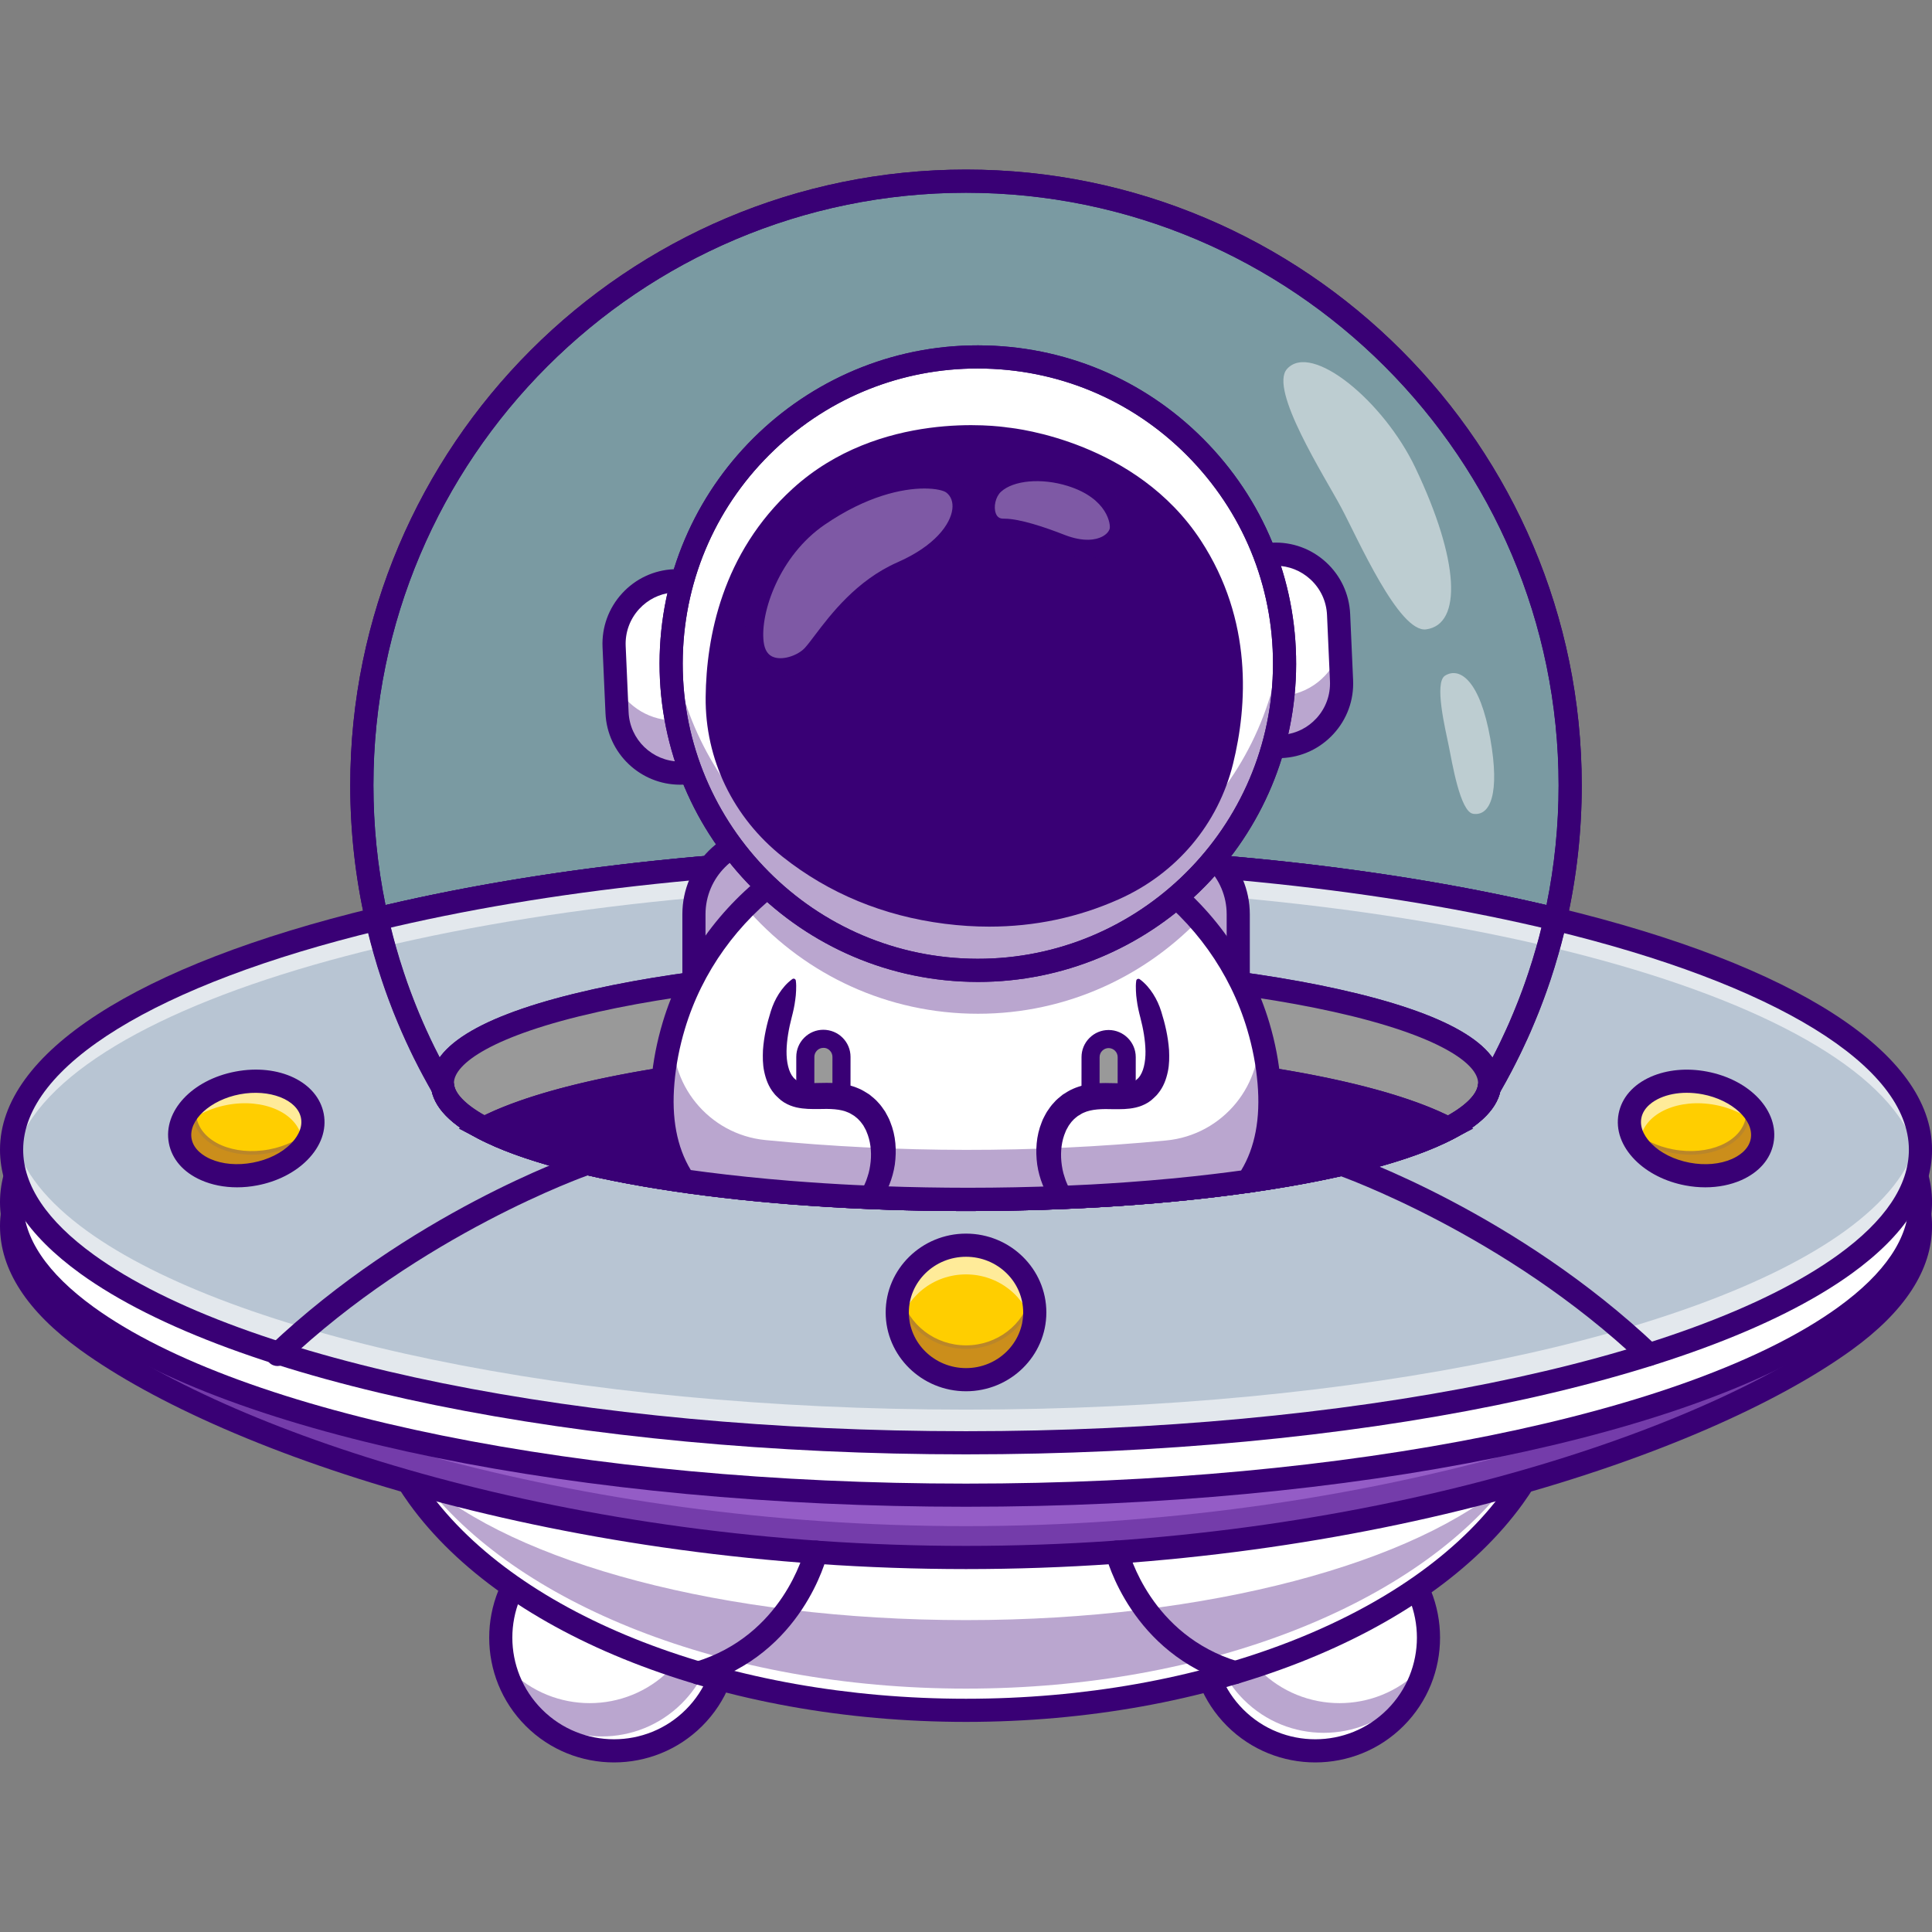 <svg xmlns="http://www.w3.org/2000/svg" xmlns:xlink="http://www.w3.org/1999/xlink" width="400" zoomAndPan="magnify" viewBox="0 0 300 300" height="400" preserveAspectRatio="xMidYMid meet" version="1.0"><rect x="0" y="0" width="300" height="300" fill="#808080" stroke="none"/><defs><filter x="0%" y="0%" width="100%" height="100%" id="dc4add60a8"><feColorMatrix values="0 0 0 0 1 0 0 0 0 1 0 0 0 0 1 0 0 0 1 0" color-interpolation-filters="sRGB"/></filter><clipPath id="d92a2d55f6"><path d="M 75 234 L 115 234 L 115 273.75 L 75 273.75 Z M 75 234 " clip-rule="nonzero"/></clipPath><clipPath id="76387c624f"><path d="M 184 234 L 224 234 L 224 273.75 L 184 273.75 Z M 184 234 " clip-rule="nonzero"/></clipPath><clipPath id="265fd8264c"><path d="M 54 26.25 L 246 26.25 L 246 145 L 54 145 Z M 54 26.25 " clip-rule="nonzero"/></clipPath><mask id="6e1f92e3fe"><g filter="url(#dc4add60a8)"><rect x="-30" width="360" fill="#000000" y="-30" height="360" fill-opacity="0.35"/></g></mask><clipPath id="aa2d6f5dff"><path d="M 0.359 0.359 L 3 0.359 L 3 10 L 0.359 10 Z M 0.359 0.359 " clip-rule="nonzero"/></clipPath><clipPath id="78f330d20b"><path d="M 0.359 0.359 L 3.238 0.359 L 3.238 10.199 L 0.359 10.199 Z M 0.359 0.359 " clip-rule="nonzero"/></clipPath><clipPath id="becaa5297a"><rect x="0" width="4" y="0" height="11"/></clipPath><mask id="c06d91f90a"><g filter="url(#dc4add60a8)"><rect x="-30" width="360" fill="#000000" y="-30" height="360" fill-opacity="0.35"/></g></mask><clipPath id="86bebf9cce"><path d="M 1 0.359 L 3.879 0.359 L 3.879 10 L 1 10 Z M 1 0.359 " clip-rule="nonzero"/></clipPath><clipPath id="e030f2c318"><path d="M 0.762 0.359 L 3.879 0.359 L 3.879 10.199 L 0.762 10.199 Z M 0.762 0.359 " clip-rule="nonzero"/></clipPath><clipPath id="70dcb81d5e"><rect x="0" width="4" y="0" height="11"/></clipPath><mask id="5c125510ab"><g filter="url(#dc4add60a8)"><rect x="-30" width="360" fill="#000000" y="-30" height="360" fill-opacity="0.35"/></g></mask><clipPath id="ed52d8ce1a"><path d="M 1 2 L 23 2 L 23 15.801 L 1 15.801 Z M 1 2 " clip-rule="nonzero"/></clipPath><clipPath id="6954f2f91d"><path d="M 1 1 L 23 1 L 23 15.801 L 1 15.801 Z M 1 1 " clip-rule="nonzero"/></clipPath><clipPath id="8e0c65630e"><rect x="0" width="24" y="0" height="16"/></clipPath><mask id="2501eaa3c0"><g filter="url(#dc4add60a8)"><rect x="-30" width="360" fill="#000000" y="-30" height="360" fill-opacity="0.35"/></g></mask><clipPath id="e00045bff1"><path d="M 0.48 0.16 L 22 0.16 L 22 13 L 0.48 13 Z M 0.48 0.16 " clip-rule="nonzero"/></clipPath><clipPath id="611769028a"><rect x="0" width="23" y="0" height="14"/></clipPath><mask id="3ef1256cb6"><g filter="url(#dc4add60a8)"><rect x="-30" width="360" fill="#000000" y="-30" height="360" fill-opacity="0.35"/></g></mask><clipPath id="8d438c915d"><path d="M 0.359 1 L 22 1 L 22 13 L 0.359 13 Z M 0.359 1 " clip-rule="nonzero"/></clipPath><clipPath id="8e027416e3"><path d="M 0.359 0.16 L 22 0.16 L 22 13 L 0.359 13 Z M 0.359 0.16 " clip-rule="nonzero"/></clipPath><clipPath id="258c5713b7"><rect x="0" width="23" y="0" height="14"/></clipPath><mask id="1b94e7deb0"><g filter="url(#dc4add60a8)"><rect x="-30" width="360" fill="#000000" y="-30" height="360" fill-opacity="0.35"/></g></mask><clipPath id="1650a0204d"><path d="M 0.441 1 L 35.961 1 L 35.961 33.121 L 0.441 33.121 Z M 0.441 1 " clip-rule="nonzero"/></clipPath><clipPath id="0ba4b3467f"><rect x="0" width="36" y="0" height="34"/></clipPath><mask id="0677a92f0a"><g filter="url(#dc4add60a8)"><rect x="-30" width="360" fill="#000000" y="-30" height="360" fill-opacity="0.35"/></g></mask><clipPath id="45c3ce0b37"><path d="M 0.441 0.762 L 24.441 0.762 L 24.441 15.879 L 0.441 15.879 Z M 0.441 0.762 " clip-rule="nonzero"/></clipPath><clipPath id="0fe8538055"><rect x="0" width="25" y="0" height="16"/></clipPath></defs><path fill="#ffffff" d="M 112.93 254.293 C 112.93 254.867 112.898 255.441 112.844 256.016 C 112.785 256.59 112.703 257.16 112.59 257.723 C 112.477 258.289 112.34 258.848 112.172 259.398 C 112.004 259.949 111.809 260.492 111.59 261.023 C 111.367 261.555 111.121 262.074 110.852 262.582 C 110.578 263.09 110.285 263.586 109.965 264.062 C 109.645 264.543 109.301 265.004 108.938 265.449 C 108.57 265.895 108.184 266.32 107.777 266.73 C 107.371 267.137 106.941 267.523 106.496 267.887 C 106.051 268.254 105.59 268.598 105.109 268.918 C 104.633 269.238 104.141 269.531 103.629 269.805 C 103.121 270.074 102.602 270.32 102.07 270.543 C 101.539 270.762 100.996 270.957 100.445 271.125 C 99.895 271.289 99.336 271.43 98.77 271.543 C 98.207 271.656 97.637 271.738 97.062 271.797 C 96.492 271.852 95.914 271.879 95.34 271.879 C 94.762 271.879 94.188 271.852 93.617 271.797 C 93.043 271.738 92.473 271.656 91.91 271.543 C 91.344 271.43 90.785 271.289 90.234 271.125 C 89.684 270.957 89.141 270.762 88.609 270.543 C 88.078 270.32 87.555 270.074 87.047 269.805 C 86.539 269.531 86.047 269.238 85.566 268.918 C 85.09 268.598 84.629 268.254 84.184 267.887 C 83.738 267.523 83.309 267.137 82.902 266.73 C 82.496 266.32 82.109 265.895 81.742 265.449 C 81.379 265.004 81.035 264.543 80.715 264.062 C 80.395 263.586 80.102 263.09 79.828 262.582 C 79.555 262.074 79.312 261.555 79.09 261.023 C 78.871 260.492 78.676 259.949 78.508 259.398 C 78.34 258.848 78.203 258.289 78.09 257.723 C 77.977 257.16 77.891 256.59 77.836 256.016 C 77.781 255.441 77.75 254.867 77.75 254.293 C 77.75 253.715 77.781 253.141 77.836 252.566 C 77.891 251.996 77.977 251.426 78.09 250.859 C 78.203 250.297 78.34 249.738 78.508 249.188 C 78.676 248.637 78.871 248.094 79.09 247.562 C 79.309 247.027 79.555 246.508 79.828 246 C 80.102 245.492 80.395 245 80.715 244.52 C 81.035 244.043 81.379 243.578 81.742 243.133 C 82.109 242.688 82.496 242.262 82.902 241.855 C 83.309 241.449 83.738 241.062 84.184 240.695 C 84.629 240.332 85.09 239.988 85.566 239.668 C 86.047 239.348 86.539 239.051 87.047 238.781 C 87.555 238.508 88.078 238.262 88.609 238.043 C 89.141 237.82 89.684 237.629 90.234 237.461 C 90.785 237.293 91.344 237.152 91.91 237.043 C 92.473 236.93 93.043 236.844 93.617 236.789 C 94.188 236.73 94.762 236.703 95.34 236.703 C 95.914 236.703 96.492 236.73 97.062 236.789 C 97.637 236.844 98.207 236.93 98.77 237.043 C 99.336 237.152 99.895 237.293 100.445 237.461 C 100.996 237.629 101.539 237.82 102.07 238.043 C 102.602 238.262 103.121 238.508 103.629 238.781 C 104.141 239.051 104.633 239.348 105.109 239.668 C 105.59 239.988 106.051 240.332 106.496 240.695 C 106.941 241.062 107.371 241.449 107.777 241.855 C 108.184 242.262 108.57 242.688 108.938 243.133 C 109.301 243.578 109.645 244.043 109.965 244.52 C 110.285 245 110.578 245.492 110.852 246 C 111.121 246.508 111.367 247.027 111.59 247.562 C 111.809 248.094 112.004 248.637 112.172 249.188 C 112.336 249.738 112.477 250.297 112.59 250.859 C 112.703 251.426 112.785 251.996 112.844 252.566 C 112.898 253.141 112.93 253.715 112.93 254.293 Z M 112.93 254.293 " fill-opacity="1" fill-rule="nonzero"/><path fill="#390075" d="M 80.25 263.652 C 80.496 263.934 80.75 264.215 81.02 264.48 C 87.891 271.352 99.027 271.352 105.891 264.48 C 111.582 258.797 112.555 250.18 108.82 243.484 C 109.91 249.039 108.309 255.012 104.008 259.309 C 97.137 266.18 86.004 266.18 79.133 259.309 C 78.715 258.891 78.32 258.457 77.949 258.008 C 78.398 260.109 79.246 262.141 80.477 263.996 C 80.402 263.879 80.32 263.77 80.25 263.652 Z M 80.25 263.652 " fill-opacity="0.35" fill-rule="nonzero"/><g clip-path="url(#d92a2d55f6)"><path fill="#390075" d="M 95.34 273.668 C 90.375 273.668 85.41 271.781 81.633 268 C 74.074 260.441 74.074 248.145 81.633 240.586 C 89.191 233.027 101.488 233.027 109.047 240.586 C 116.605 248.145 116.605 260.441 109.047 268 C 105.266 271.781 100.305 273.668 95.34 273.668 Z M 95.34 238.508 C 91.297 238.508 87.254 240.047 84.176 243.125 C 78.016 249.281 78.016 259.301 84.176 265.457 C 90.332 271.613 100.348 271.613 106.504 265.457 C 112.664 259.301 112.66 249.281 106.504 243.125 C 103.426 240.047 99.383 238.508 95.34 238.508 Z M 95.34 238.508 " fill-opacity="1" fill-rule="nonzero"/></g><path fill="#ffffff" d="M 221.82 254.293 C 221.82 254.867 221.793 255.441 221.738 256.016 C 221.68 256.59 221.598 257.16 221.484 257.723 C 221.371 258.289 221.23 258.848 221.066 259.398 C 220.898 259.949 220.703 260.492 220.484 261.023 C 220.262 261.555 220.016 262.074 219.746 262.582 C 219.473 263.09 219.176 263.586 218.859 264.062 C 218.539 264.543 218.195 265.004 217.828 265.449 C 217.465 265.895 217.078 266.32 216.672 266.73 C 216.262 267.137 215.836 267.523 215.391 267.887 C 214.945 268.254 214.484 268.598 214.004 268.918 C 213.527 269.238 213.031 269.531 212.523 269.805 C 212.016 270.074 211.496 270.32 210.965 270.543 C 210.434 270.762 209.891 270.957 209.34 271.125 C 208.789 271.289 208.23 271.43 207.664 271.543 C 207.102 271.656 206.531 271.738 205.957 271.797 C 205.383 271.852 204.809 271.879 204.234 271.879 C 203.656 271.879 203.082 271.852 202.508 271.797 C 201.938 271.738 201.367 271.656 200.801 271.543 C 200.238 271.43 199.68 271.289 199.129 271.125 C 198.578 270.957 198.035 270.762 197.504 270.543 C 196.969 270.32 196.449 270.074 195.941 269.805 C 195.434 269.531 194.941 269.238 194.461 268.918 C 193.984 268.598 193.52 268.254 193.074 267.887 C 192.629 267.523 192.203 267.137 191.797 266.73 C 191.391 266.32 191.004 265.895 190.637 265.449 C 190.273 265.004 189.93 264.543 189.609 264.062 C 189.289 263.586 188.992 263.09 188.723 262.582 C 188.449 262.074 188.203 261.555 187.984 261.023 C 187.762 260.492 187.57 259.949 187.402 259.398 C 187.234 258.848 187.094 258.289 186.984 257.723 C 186.871 257.16 186.785 256.59 186.73 256.016 C 186.672 255.441 186.645 254.867 186.645 254.293 C 186.645 253.715 186.672 253.141 186.73 252.566 C 186.785 251.996 186.871 251.426 186.984 250.859 C 187.094 250.297 187.234 249.738 187.402 249.188 C 187.57 248.637 187.762 248.094 187.984 247.562 C 188.203 247.027 188.449 246.508 188.723 246 C 188.992 245.492 189.289 245 189.609 244.52 C 189.93 244.043 190.273 243.578 190.637 243.133 C 191.004 242.688 191.391 242.262 191.797 241.855 C 192.203 241.449 192.629 241.062 193.074 240.695 C 193.52 240.332 193.984 239.988 194.461 239.668 C 194.941 239.348 195.434 239.051 195.941 238.781 C 196.449 238.508 196.969 238.262 197.504 238.043 C 198.035 237.82 198.578 237.629 199.129 237.461 C 199.68 237.293 200.238 237.152 200.801 237.043 C 201.367 236.93 201.938 236.844 202.508 236.789 C 203.082 236.73 203.656 236.703 204.234 236.703 C 204.809 236.703 205.383 236.73 205.957 236.789 C 206.531 236.844 207.102 236.93 207.664 237.043 C 208.23 237.152 208.789 237.293 209.34 237.461 C 209.891 237.629 210.434 237.82 210.965 238.043 C 211.496 238.262 212.016 238.508 212.523 238.781 C 213.031 239.051 213.527 239.348 214.004 239.668 C 214.484 239.988 214.945 240.332 215.391 240.695 C 215.836 241.062 216.262 241.449 216.672 241.855 C 217.078 242.262 217.465 242.688 217.828 243.133 C 218.195 243.578 218.539 244.043 218.859 244.52 C 219.176 245 219.473 245.492 219.746 246 C 220.016 246.508 220.262 247.027 220.484 247.562 C 220.703 248.094 220.898 248.637 221.062 249.188 C 221.23 249.738 221.371 250.297 221.484 250.859 C 221.598 251.426 221.68 251.996 221.738 252.566 C 221.793 253.141 221.82 253.715 221.82 254.293 Z M 221.82 254.293 " fill-opacity="1" fill-rule="nonzero"/><path fill="#390075" d="M 188.156 247.625 C 188.328 247.199 188.52 246.781 188.727 246.371 C 186.906 252.383 188.367 259.172 193.117 263.922 C 199.984 270.789 211.121 270.789 217.992 263.922 C 219.355 262.555 220.441 261.016 221.262 259.383 C 221.066 260.039 220.828 260.691 220.551 261.328 C 221.02 260.25 221.379 259.141 221.621 258.008 C 221.254 258.457 220.859 258.891 220.441 259.309 C 213.57 266.18 202.434 266.18 195.562 259.309 C 191.184 254.93 189.598 248.809 190.809 243.164 C 189.684 244.539 188.801 246.043 188.156 247.625 Z M 188.156 247.625 " fill-opacity="0.35" fill-rule="nonzero"/><g clip-path="url(#76387c624f)"><path fill="#390075" d="M 204.234 273.668 C 199.27 273.668 194.305 271.781 190.523 268 C 182.969 260.441 182.969 248.145 190.523 240.586 C 198.082 233.027 210.383 233.027 217.941 240.586 C 225.5 248.145 225.5 260.441 217.941 268 C 214.16 271.781 209.199 273.668 204.234 273.668 Z M 204.234 238.508 C 200.191 238.508 196.145 240.047 193.066 243.125 C 186.91 249.281 186.91 259.301 193.066 265.457 C 199.223 271.613 209.242 271.613 215.398 265.457 C 221.559 259.301 221.555 249.281 215.398 243.125 C 212.32 240.047 208.277 238.508 204.234 238.508 Z M 204.234 238.508 " fill-opacity="1" fill-rule="nonzero"/></g><path fill="#6bd6f0" d="M 243.816 121.949 C 243.816 129.086 243.02 136.035 241.512 142.711 C 216.309 136.633 184.535 133 150 133 C 115.469 133 83.688 136.633 58.492 142.711 C 56.98 136.035 56.188 129.086 56.188 121.949 C 56.188 70.133 98.188 28.129 150 28.129 C 201.812 28.129 243.816 70.133 243.816 121.949 Z M 243.816 121.949 " fill-opacity="0.3" fill-rule="nonzero"/><g clip-path="url(#265fd8264c)"><path fill="#390075" d="M 57.141 144.887 L 56.738 143.109 C 55.18 136.215 54.387 129.094 54.387 121.949 C 54.387 69.227 97.281 26.332 150 26.332 C 202.723 26.332 245.613 69.227 245.613 121.949 C 245.613 129.094 244.824 136.211 243.262 143.109 L 242.863 144.887 L 241.09 144.457 C 214.891 138.137 183.395 134.797 150 134.797 C 116.602 134.797 85.102 138.141 58.91 144.457 Z M 150 131.203 C 182.918 131.203 214.035 134.43 240.141 140.539 C 241.387 134.461 242.02 128.215 242.02 121.949 C 242.02 71.207 200.738 29.93 150 29.93 C 99.262 29.93 57.984 71.211 57.984 121.949 C 57.984 128.215 58.617 134.461 59.863 140.539 C 85.961 134.43 117.078 131.203 150 131.203 Z M 150 131.203 " fill-opacity="1" fill-rule="nonzero"/><path fill="#390075" d="M 57.141 144.887 L 56.738 143.109 C 55.18 136.215 54.387 129.094 54.387 121.949 C 54.387 69.227 97.281 26.332 150 26.332 C 202.723 26.332 245.613 69.227 245.613 121.949 C 245.613 129.094 244.824 136.211 243.262 143.109 L 242.863 144.887 L 241.09 144.457 C 214.891 138.137 183.395 134.797 150 134.797 C 116.602 134.797 85.102 138.141 58.91 144.457 Z M 150 131.203 C 182.918 131.203 214.035 134.43 240.141 140.539 C 241.387 134.461 242.02 128.215 242.02 121.949 C 242.02 71.207 200.738 29.93 150 29.93 C 99.262 29.93 57.984 71.211 57.984 121.949 C 57.984 128.215 58.617 134.461 59.863 140.539 C 85.961 134.43 117.078 131.203 150 131.203 Z M 150 131.203 " fill-opacity="1" fill-rule="nonzero"/></g><path fill="#ffffff" d="M 242.312 211.203 C 242.312 218.742 239.711 225.922 235.004 232.453 C 220.957 251.922 188.184 265.578 150.004 265.578 C 111.816 265.578 79.043 251.922 65 232.453 C 60.293 225.922 57.691 218.738 57.691 211.203 C 57.691 181.164 99.02 156.816 150.004 156.816 C 200.98 156.816 242.312 181.164 242.312 211.203 Z M 242.312 211.203 " fill-opacity="1" fill-rule="nonzero"/><path fill="#390075" d="M 150 262.207 C 187.695 262.207 220.105 248.895 234.445 229.82 C 220.105 242.629 187.695 251.57 150 251.57 C 112.301 251.57 79.891 242.629 65.559 229.82 C 79.891 248.895 112.301 262.207 150 262.207 Z M 150 262.207 " fill-opacity="0.35" fill-rule="nonzero"/><g mask="url(#6e1f92e3fe)"><g transform="matrix(1, 0, 0, 1, 57, 213)"><g clip-path="url(#becaa5297a)"><g clip-path="url(#aa2d6f5dff)"><path fill="#6b184e" d="M 0.773 0.504 C 1 3.719 1.699 6.863 2.836 9.91 C 1.434 7.375 0.691 4.746 0.691 2.047 C 0.691 1.531 0.719 1.016 0.773 0.504 Z M 0.773 0.504 " fill-opacity="1" fill-rule="nonzero"/></g><g clip-path="url(#78f330d20b)"><path fill="#390075" d="M 2.59 10.047 C 1.145 7.434 0.41 4.742 0.41 2.047 C 0.41 1.523 0.441 0.992 0.492 0.477 L 1.055 0.484 C 1.277 3.641 1.965 6.777 3.098 9.812 Z M 2.59 10.047 " fill-opacity="1" fill-rule="nonzero"/></g></g></g></g><g mask="url(#c06d91f90a)"><g transform="matrix(1, 0, 0, 1, 239, 213)"><g clip-path="url(#70dcb81d5e)"><g clip-path="url(#86bebf9cce)"><path fill="#6b184e" d="M 3.312 2.047 C 3.312 4.746 2.57 7.375 1.168 9.91 C 2.305 6.863 3 3.719 3.23 0.504 C 3.285 1.016 3.312 1.531 3.312 2.047 Z M 3.312 2.047 " fill-opacity="1" fill-rule="nonzero"/></g><g clip-path="url(#e030f2c318)"><path fill="#390075" d="M 1.414 10.047 L 0.906 9.812 C 2.035 6.777 2.727 3.641 2.949 0.484 L 3.508 0.477 C 3.566 0.996 3.59 1.523 3.59 2.047 C 3.59 4.742 2.859 7.434 1.414 10.047 Z M 1.414 10.047 " fill-opacity="1" fill-rule="nonzero"/></g></g></g></g><path fill="#b2223d" d="M 298.207 190.379 C 298.207 196.691 294.027 202.699 286.473 208.164 C 263.922 224.461 211.305 241.844 150.004 241.844 C 88.691 241.844 36.074 224.461 13.531 208.164 C 5.977 202.699 1.797 196.691 1.797 190.379 C 1.797 165.238 68.148 144.859 150.004 144.859 C 231.848 144.859 298.207 165.238 298.207 190.379 Z M 298.207 190.379 " fill-opacity="1" fill-rule="nonzero"/><path fill="#390075" d="M 150.004 242.125 C 88.188 242.125 35.84 224.641 13.367 208.395 C 5.504 202.703 1.516 196.645 1.516 190.379 C 1.516 178.086 17.004 166.559 45.121 157.922 C 73.137 149.316 110.387 144.578 150 144.578 C 189.613 144.578 226.863 149.316 254.879 157.922 C 283 166.559 298.488 178.086 298.488 190.379 C 298.488 196.645 294.5 202.703 286.637 208.395 C 264.156 224.641 211.809 242.125 150.004 242.125 Z M 150.004 145.141 C 68.438 145.141 2.078 165.438 2.078 190.379 C 2.078 196.453 5.988 202.359 13.695 207.938 C 36.098 224.133 88.309 241.562 150.004 241.562 C 211.684 241.562 263.898 224.133 286.309 207.938 C 294.02 202.359 297.926 196.453 297.926 190.379 C 297.926 165.438 231.566 145.141 150.004 145.141 Z M 150.004 145.141 " fill-opacity="1" fill-rule="nonzero"/><path fill="#390075" d="M 150.004 267.375 C 112.32 267.375 78.383 254.078 63.543 233.504 C 58.469 226.461 55.895 218.957 55.895 211.203 C 55.895 196.012 65.809 181.805 83.816 171.199 C 101.523 160.766 125.027 155.023 150.004 155.023 C 174.977 155.023 198.48 160.766 216.188 171.199 C 234.191 181.805 244.109 196.012 244.109 211.203 C 244.109 218.957 241.535 226.461 236.461 233.504 C 221.617 254.078 187.684 267.375 150.004 267.375 Z M 150.004 158.617 C 100.094 158.617 59.488 182.207 59.488 211.203 C 59.488 218.188 61.836 224.984 66.457 231.402 C 80.645 251.07 113.438 263.781 150.004 263.781 C 186.562 263.781 219.355 251.07 233.547 231.402 C 238.172 224.984 240.516 218.188 240.516 211.203 C 240.516 182.207 199.91 158.617 150.004 158.617 Z M 150.004 158.617 " fill-opacity="1" fill-rule="nonzero"/><path fill="#945cc6" d="M 298.207 190.379 C 298.207 196.691 294.027 202.699 286.473 208.164 C 263.922 224.461 211.305 241.844 150.004 241.844 C 88.691 241.844 36.074 224.461 13.531 208.164 C 5.977 202.699 1.797 196.691 1.797 190.379 C 1.797 165.238 68.148 144.859 150.004 144.859 C 231.848 144.859 298.207 165.238 298.207 190.379 Z M 298.207 190.379 " fill-opacity="1" fill-rule="nonzero"/><path fill="#102770" d="M 150.004 242.125 C 88.188 242.125 35.84 224.641 13.367 208.395 C 5.504 202.703 1.516 196.645 1.516 190.379 C 1.516 178.086 17.004 166.559 45.121 157.922 C 73.137 149.316 110.387 144.578 150 144.578 C 189.613 144.578 226.863 149.316 254.879 157.922 C 283 166.559 298.488 178.086 298.488 190.379 C 298.488 196.645 294.5 202.703 286.637 208.395 C 264.156 224.641 211.809 242.125 150.004 242.125 Z M 150.004 145.141 C 68.438 145.141 2.078 165.438 2.078 190.379 C 2.078 196.453 5.988 202.359 13.695 207.938 C 36.098 224.133 88.309 241.562 150.004 241.562 C 211.684 241.562 263.898 224.133 286.309 207.938 C 294.02 202.359 297.926 196.453 297.926 190.379 C 297.926 165.438 231.566 145.141 150.004 145.141 Z M 150.004 145.141 " fill-opacity="1" fill-rule="nonzero"/><path fill="#390075" d="M 298.207 190.379 C 298.207 196.691 294.027 202.699 286.477 208.168 C 263.922 224.461 211.305 241.848 150 241.848 C 88.688 241.848 36.07 224.461 13.531 208.168 C 5.973 202.699 1.797 196.691 1.797 190.379 C 1.797 189.562 1.871 188.754 2.012 187.949 C 2.941 193.367 6.953 198.543 13.531 203.297 C 36.07 219.594 88.688 236.977 150 236.977 C 211.305 236.977 263.922 219.594 286.477 203.297 C 293.051 198.543 297.066 193.367 297.996 187.949 C 298.137 188.754 298.207 189.562 298.207 190.379 Z M 298.207 190.379 " fill-opacity="0.35" fill-rule="nonzero"/><path fill="#390075" d="M 150.004 243.645 C 87.848 243.645 35.145 226.008 12.477 209.625 C 4.199 203.633 0 197.156 0 190.379 C 0 177.363 15.867 165.324 44.676 156.473 C 72.836 147.824 110.238 143.062 150.004 143.062 C 189.762 143.062 227.168 147.824 255.324 156.473 C 284.137 165.324 300.004 177.363 300.004 190.379 C 300.004 197.156 295.805 203.633 287.527 209.621 C 264.855 226.008 212.148 243.645 150.004 243.645 Z M 150.004 146.656 C 110.59 146.656 73.555 151.363 45.734 159.91 C 18.953 168.137 3.594 179.242 3.594 190.379 C 3.594 195.938 7.293 201.434 14.586 206.711 C 36.797 222.766 88.648 240.047 150.004 240.047 C 211.348 240.047 263.203 222.766 285.422 206.707 C 292.711 201.434 296.41 195.938 296.41 190.379 C 296.41 179.242 281.051 168.137 254.27 159.91 C 226.445 151.363 189.414 146.656 150.004 146.656 Z M 150.004 146.656 " fill-opacity="1" fill-rule="nonzero"/><path fill="#ffffff" d="M 298.207 186.66 C 298.207 192.969 294.027 198.977 286.473 204.445 C 263.922 220.742 211.305 232.172 150.004 232.172 C 88.691 232.172 36.074 220.742 13.531 204.445 C 5.977 198.977 1.797 192.969 1.797 186.66 C 1.797 161.516 68.148 141.141 150.004 141.141 C 231.848 141.141 298.207 161.516 298.207 186.66 Z M 298.207 186.66 " fill-opacity="1" fill-rule="nonzero"/><path fill="#390075" d="M 150.004 232.453 C 90.344 232.453 36.711 221.547 13.367 204.672 C 5.504 198.984 1.516 192.922 1.516 186.66 C 1.516 174.367 17.004 162.84 45.121 154.203 C 73.137 145.598 110.387 140.859 150 140.859 C 189.613 140.859 226.863 145.598 254.879 154.203 C 283 162.84 298.488 174.367 298.488 186.66 C 298.488 192.922 294.5 198.984 286.637 204.672 C 263.285 221.547 209.652 232.453 150.004 232.453 Z M 150.004 141.422 C 68.438 141.422 2.078 161.715 2.078 186.66 C 2.078 192.734 5.988 198.641 13.695 204.215 C 36.949 221.027 90.453 231.891 150.004 231.891 C 209.543 231.891 263.047 221.027 286.309 204.215 C 294.02 198.641 297.926 192.73 297.926 186.66 C 297.926 161.715 231.566 141.422 150.004 141.422 Z M 150.004 141.422 " fill-opacity="1" fill-rule="nonzero"/><path fill="#ffffff" d="M 298.207 186.66 C 298.207 192.969 294.027 198.977 286.473 204.445 C 263.922 220.742 211.305 232.172 150.004 232.172 C 88.691 232.172 36.074 220.742 13.531 204.445 C 5.977 198.977 1.797 192.969 1.797 186.66 C 1.797 161.516 68.148 141.141 150.004 141.141 C 231.848 141.141 298.207 161.516 298.207 186.66 Z M 298.207 186.66 " fill-opacity="1" fill-rule="nonzero"/><path fill="#390075" d="M 150.004 232.453 C 90.344 232.453 36.711 221.547 13.367 204.672 C 5.504 198.984 1.516 192.922 1.516 186.66 C 1.516 174.367 17.004 162.84 45.121 154.203 C 73.137 145.598 110.387 140.859 150 140.859 C 189.613 140.859 226.863 145.598 254.879 154.203 C 283 162.84 298.488 174.367 298.488 186.66 C 298.488 192.922 294.5 198.984 286.637 204.672 C 263.285 221.547 209.652 232.453 150.004 232.453 Z M 150.004 141.422 C 68.438 141.422 2.078 161.715 2.078 186.66 C 2.078 192.734 5.988 198.641 13.695 204.215 C 36.949 221.027 90.453 231.891 150.004 231.891 C 209.543 231.891 263.047 221.027 286.309 204.215 C 294.02 198.641 297.926 192.73 297.926 186.66 C 297.926 161.715 231.566 141.422 150.004 141.422 Z M 150.004 141.422 " fill-opacity="1" fill-rule="nonzero"/><path fill="#390075" d="M 150.004 233.969 C 90.047 233.969 36.062 222.949 12.477 205.902 C 4.199 199.91 0 193.438 0 186.66 C 0 173.645 15.867 161.602 44.676 152.754 C 72.836 144.105 110.238 139.34 150.004 139.34 C 189.762 139.34 227.168 144.105 255.324 152.754 C 284.137 161.602 300.004 173.641 300.004 186.66 C 300.004 193.438 295.805 199.91 287.527 205.902 C 263.934 222.953 209.953 233.969 150.004 233.969 Z M 150.004 142.938 C 110.59 142.938 73.555 147.645 45.734 156.188 C 18.953 164.414 3.594 175.52 3.594 186.66 C 3.594 192.219 7.293 197.711 14.586 202.988 C 37.598 219.625 90.75 230.375 150.004 230.375 C 209.246 230.375 262.398 219.625 285.422 202.988 C 292.711 197.715 296.41 192.219 296.41 186.66 C 296.41 175.52 281.051 164.414 254.27 156.191 C 226.445 147.645 189.414 142.938 150.004 142.938 Z M 150.004 142.938 " fill-opacity="1" fill-rule="nonzero"/><path fill="#b8c5d3" d="M 298.207 178.523 C 298.207 184.832 294.027 190.84 286.473 196.305 C 263.922 212.602 211.305 224.031 150.004 224.031 C 88.691 224.031 36.074 212.605 13.531 196.305 C 5.977 190.84 1.797 184.832 1.797 178.523 C 1.797 153.379 68.148 133 150.004 133 C 231.848 133 298.207 153.379 298.207 178.523 Z M 298.207 178.523 " fill-opacity="1" fill-rule="nonzero"/><path fill="#ffffff" d="M 298.207 180.207 C 298.207 186.516 294.027 192.523 286.477 197.992 C 263.922 214.285 211.305 225.719 150 225.719 C 88.688 225.719 36.07 214.285 13.531 197.992 C 5.973 192.523 1.797 186.516 1.797 180.207 C 1.797 179.055 1.938 177.914 2.211 176.785 C 3.43 181.852 7.348 186.688 13.531 191.156 C 36.07 207.453 88.688 218.883 150 218.883 C 211.305 218.883 263.922 207.453 286.477 191.156 C 292.652 186.688 296.574 181.852 297.793 176.785 C 298.07 177.914 298.207 179.055 298.207 180.207 Z M 298.207 180.207 " fill-opacity="0.6" fill-rule="nonzero"/><path fill="#ffffff" d="M 298.207 176.836 C 298.207 177.883 298.09 178.922 297.867 179.949 C 292.664 156.258 228.449 137.539 150 137.539 C 71.551 137.539 7.34 156.258 2.141 179.949 C 1.914 178.922 1.797 177.883 1.797 176.836 C 1.797 151.695 68.148 131.316 150 131.316 C 231.848 131.316 298.207 151.695 298.207 176.836 Z M 298.207 176.836 " fill-opacity="0.6" fill-rule="nonzero"/><path fill="#a5a5a5" d="M 224.875 175.23 C 212.504 181.711 183.637 186.254 150.004 186.254 C 116.363 186.254 87.496 181.711 75.129 175.23 C 87.496 168.75 116.363 164.207 150.004 164.207 C 183.637 164.207 212.504 168.75 224.875 175.23 Z M 224.875 175.23 " fill-opacity="1" fill-rule="nonzero"/><path fill="#390075" d="M 150.004 186.535 C 117.258 186.535 87.816 182.195 74.996 175.48 L 74.523 175.23 L 74.996 174.984 C 87.816 168.266 117.258 163.926 150.004 163.926 C 182.746 163.926 212.188 168.266 225.008 174.984 L 225.48 175.23 L 225.008 175.48 C 212.184 182.195 182.742 186.535 150.004 186.535 Z M 75.742 175.23 C 88.734 181.766 117.75 185.973 150.004 185.973 C 182.25 185.973 211.266 181.766 224.262 175.23 C 211.266 168.695 182.254 164.488 150.004 164.488 C 117.746 164.488 88.734 168.695 75.742 175.23 Z M 75.742 175.23 " fill-opacity="1" fill-rule="nonzero"/><path fill="#390075" d="M 224.875 175.23 C 212.504 181.711 183.637 186.254 150.004 186.254 C 116.363 186.254 87.496 181.711 75.129 175.23 C 87.496 168.75 116.363 164.207 150.004 164.207 C 183.637 164.207 212.504 168.75 224.875 175.23 Z M 224.875 175.23 " fill-opacity="1" fill-rule="nonzero"/><path fill="#390075" d="M 150 188.051 C 117.043 188.051 87.324 183.645 74.293 176.824 L 71.254 175.23 L 74.293 173.641 C 87.309 166.816 117.027 162.406 150 162.406 C 182.973 162.406 212.691 166.816 225.711 173.641 L 228.75 175.23 L 225.707 176.824 C 212.68 183.645 182.961 188.051 150 188.051 Z M 79.434 175.23 C 93.379 180.887 120.277 184.457 150.004 184.457 C 179.727 184.457 206.625 180.887 220.574 175.23 C 206.637 169.57 179.738 166.004 150.004 166.004 C 120.266 166.004 93.367 169.57 79.434 175.23 Z M 79.434 175.23 " fill-opacity="1" fill-rule="nonzero"/><path fill="#390075" d="M 150.004 188.051 C 117.031 188.051 87.316 183.645 74.293 176.824 C 69.383 174.246 66.891 171.332 66.891 168.16 C 66.891 162.23 75.379 157.336 92.113 153.609 C 107.598 150.164 128.152 148.27 150 148.27 C 171.848 148.27 192.406 150.164 207.887 153.609 C 224.625 157.336 233.109 162.23 233.109 168.16 C 233.109 171.336 230.621 174.25 225.711 176.824 C 212.684 183.645 182.969 188.051 150.004 188.051 Z M 150.004 151.863 C 128.41 151.863 108.129 153.73 92.895 157.121 C 76.375 160.797 70.488 165.234 70.488 168.16 C 70.488 169.844 72.434 171.789 75.961 173.641 C 88.508 180.207 117.57 184.457 150.004 184.457 C 182.43 184.457 211.496 180.211 224.043 173.641 C 227.574 171.789 229.516 169.844 229.516 168.16 C 229.516 165.234 223.629 160.797 207.105 157.121 C 191.875 153.73 171.594 151.863 150.004 151.863 Z M 150.004 151.863 " fill-opacity="1" fill-rule="nonzero"/><path fill="#999999" d="M 231.316 168.164 C 231.316 170.672 229.023 173.059 224.875 175.23 C 212.504 168.746 183.637 164.203 150 164.203 C 116.367 164.203 87.5 168.746 75.129 175.23 C 70.984 173.059 68.691 170.672 68.691 168.164 C 68.691 158.164 105.09 150.066 150 150.066 C 194.906 150.066 231.316 158.164 231.316 168.164 Z M 231.316 168.164 " fill-opacity="1" fill-rule="nonzero"/><path fill="#390075" d="M 75.125 177.262 L 74.293 176.824 C 69.383 174.246 66.895 171.332 66.895 168.164 C 66.895 162.23 75.379 157.336 92.117 153.613 C 107.594 150.168 128.152 148.27 150.004 148.27 C 171.852 148.27 192.41 150.168 207.891 153.613 C 224.629 157.336 233.113 162.23 233.113 168.164 C 233.113 171.336 230.621 174.246 225.711 176.824 L 224.875 177.262 L 224.043 176.824 C 211.5 170.25 182.438 166.004 150.004 166.004 C 117.566 166.004 88.504 170.25 75.961 176.824 Z M 150 162.406 C 182.266 162.406 211.406 166.629 224.844 173.203 C 227.867 171.484 229.516 169.711 229.516 168.164 C 229.516 165.234 223.629 160.797 207.105 157.121 C 191.875 153.73 171.594 151.863 150 151.863 C 128.406 151.863 108.125 153.73 92.895 157.121 C 76.375 160.797 70.488 165.234 70.488 168.164 C 70.488 169.711 72.141 171.484 75.16 173.203 C 88.598 166.629 117.742 162.406 150 162.406 Z M 150 162.406 " fill-opacity="1" fill-rule="nonzero"/><path fill="#390075" d="M 150 188.051 C 117.043 188.051 87.324 183.645 74.293 176.824 L 71.254 175.23 L 74.293 173.641 C 87.309 166.816 117.027 162.406 150 162.406 C 182.973 162.406 212.691 166.816 225.711 173.641 L 228.75 175.23 L 225.707 176.824 C 212.68 183.645 182.961 188.051 150 188.051 Z M 79.434 175.23 C 93.379 180.887 120.277 184.457 150.004 184.457 C 179.727 184.457 206.625 180.887 220.574 175.23 C 206.637 169.57 179.738 166.004 150.004 166.004 C 120.266 166.004 93.367 169.57 79.434 175.23 Z M 79.434 175.23 " fill-opacity="1" fill-rule="nonzero"/><path fill="#390075" d="M 150 225.832 C 90.047 225.832 36.062 214.812 12.48 197.766 C 4.199 191.773 0 185.301 0 178.523 C 0 163.562 21.168 149.875 58.07 140.965 C 84.531 134.578 116.32 131.203 150 131.203 C 183.676 131.203 215.465 134.578 241.934 140.965 C 278.84 149.875 300.004 163.566 300.004 178.523 C 300.004 185.297 295.809 191.77 287.527 197.762 C 263.93 214.816 209.945 225.832 150 225.832 Z M 150 134.797 C 116.602 134.797 85.105 138.141 58.914 144.457 C 24.273 152.82 3.598 165.555 3.598 178.523 C 3.598 184.082 7.293 189.574 14.586 194.852 C 37.598 211.488 90.754 222.238 150 222.238 C 209.238 222.238 262.395 211.488 285.422 194.852 C 292.715 189.574 296.41 184.078 296.41 178.523 C 296.41 165.559 275.73 152.824 241.09 144.457 C 214.895 138.141 183.395 134.797 150 134.797 Z M 150 134.797 " fill-opacity="1" fill-rule="nonzero"/><path fill="#390075" d="M 150 188.051 C 145.684 188.051 141.359 187.977 137.141 187.828 C 135.559 187.77 134.004 187.703 132.457 187.629 C 129.48 187.484 126.492 187.301 123.578 187.078 C 123.191 187.051 122.797 187.02 122.398 186.988 C 100.879 185.27 83.344 181.566 74.293 176.824 C 72.34 175.797 70.762 174.715 69.598 173.609 C 68.238 172.324 67.383 170.949 67.051 169.523 C 66.848 169.168 66.648 168.812 66.449 168.453 C 66.199 168.016 65.953 167.562 65.711 167.105 C 65.496 166.711 65.281 166.305 65.066 165.891 C 65.035 165.836 64.984 165.742 64.938 165.637 C 64.738 165.25 64.539 164.859 64.344 164.465 L 64.273 164.332 C 64.059 163.891 63.852 163.461 63.645 163.035 C 63.637 163.02 63.621 162.988 63.602 162.941 C 63.402 162.531 63.211 162.117 63.023 161.699 C 62.969 161.59 62.918 161.48 62.871 161.363 C 62.535 160.633 62.168 159.789 61.762 158.816 C 61.648 158.555 61.531 158.273 61.422 157.988 C 61.309 157.723 61.184 157.414 61.062 157.109 C 60.992 156.93 60.906 156.715 60.828 156.496 C 60.711 156.203 60.578 155.859 60.453 155.512 C 60.395 155.367 60.34 155.219 60.285 155.07 C 60.145 154.699 60.016 154.336 59.887 153.969 L 59.863 153.906 C 59.793 153.707 59.719 153.5 59.652 153.297 C 59.531 152.957 59.398 152.57 59.273 152.188 C 58.828 150.863 58.406 149.496 58.023 148.137 C 57.898 147.707 57.777 147.266 57.66 146.816 C 57.625 146.707 57.582 146.547 57.543 146.387 C 57.422 145.93 57.301 145.465 57.188 144.996 C 57.16 144.898 57.137 144.805 57.121 144.711 C 57.008 144.266 56.902 143.82 56.805 143.371 C 56.785 143.309 56.77 143.246 56.754 143.18 C 56.512 142.219 57.094 141.227 58.055 140.98 C 59.016 140.738 59.992 141.309 60.234 142.27 L 60.301 142.535 C 60.398 142.984 60.504 143.43 60.617 143.879 L 60.676 144.117 C 60.781 144.57 60.902 145.027 61.02 145.477 C 61.051 145.602 61.082 145.719 61.117 145.832 C 61.242 146.305 61.355 146.723 61.477 147.145 C 61.852 148.465 62.254 149.773 62.684 151.051 C 62.805 151.414 62.926 151.773 63.051 152.125 C 63.121 152.336 63.184 152.52 63.246 152.695 L 63.27 152.758 C 63.395 153.105 63.52 153.453 63.648 153.801 C 63.703 153.957 63.746 154.074 63.793 154.191 L 63.82 154.258 C 63.934 154.578 64.059 154.895 64.184 155.211 C 64.27 155.441 64.336 155.617 64.406 155.785 C 64.523 156.09 64.641 156.367 64.754 156.645 C 64.867 156.93 64.965 157.168 65.07 157.41 C 65.469 158.363 65.82 159.176 66.156 159.906 C 66.199 160.004 66.227 160.062 66.254 160.121 L 66.285 160.184 C 66.473 160.598 66.664 161.012 66.859 161.422 L 66.891 161.492 C 67.102 161.926 67.301 162.332 67.496 162.734 L 67.559 162.855 C 67.75 163.242 67.945 163.625 68.145 164.008 L 68.172 164.07 C 68.191 164.105 68.207 164.141 68.227 164.176 C 68.461 164.621 68.668 165.012 68.879 165.406 C 69.109 165.844 69.34 166.27 69.582 166.691 C 69.824 167.129 70.062 167.551 70.305 167.969 L 70.469 168.25 L 70.527 168.57 C 70.656 169.336 71.176 170.152 72.07 170.996 C 73 171.879 74.309 172.766 75.965 173.637 C 84.602 178.164 101.629 181.723 122.684 183.398 C 123.07 183.43 123.453 183.461 123.84 183.488 C 126.734 183.711 129.688 183.895 132.633 184.035 C 134.168 184.109 135.707 184.172 137.27 184.23 C 141.441 184.379 145.727 184.453 150 184.453 C 158.633 184.453 167.117 184.152 175.211 183.559 C 179.793 183.223 184.211 182.801 188.34 182.301 C 204.359 180.383 217.039 177.309 224.039 173.637 C 225.691 172.77 227 171.883 227.93 171 C 228.824 170.152 229.344 169.332 229.48 168.562 L 229.535 168.25 L 229.695 167.973 C 230.336 166.867 230.949 165.754 231.512 164.672 C 231.695 164.328 231.871 163.996 232.039 163.66 C 232.117 163.512 232.168 163.406 232.219 163.301 L 232.254 163.234 C 232.422 162.906 232.586 162.574 232.746 162.246 L 232.809 162.113 C 232.863 162.004 232.918 161.895 232.969 161.781 C 233.141 161.43 233.289 161.113 233.43 160.801 L 233.453 160.746 C 233.766 160.098 234.059 159.445 234.348 158.789 C 234.574 158.27 234.797 157.75 235.012 157.223 C 235.215 156.742 235.402 156.277 235.582 155.809 C 235.664 155.613 235.73 155.441 235.797 155.266 C 235.941 154.895 236.066 154.578 236.18 154.262 L 236.203 154.191 C 236.254 154.078 236.297 153.957 236.34 153.84 C 236.48 153.457 236.605 153.109 236.73 152.758 L 236.754 152.695 C 236.816 152.52 236.879 152.336 236.938 152.16 C 237.074 151.773 237.195 151.414 237.312 151.062 C 237.746 149.773 238.148 148.465 238.52 147.16 C 238.645 146.727 238.758 146.309 238.871 145.883 C 238.918 145.719 238.949 145.602 238.98 145.488 C 239.098 145.031 239.219 144.574 239.324 144.117 L 239.387 143.879 C 239.5 143.43 239.602 142.98 239.707 142.531 L 239.727 142.445 C 239.738 142.387 239.754 142.328 239.766 142.27 C 240.012 141.309 240.988 140.727 241.949 140.965 C 242.91 141.211 243.496 142.184 243.254 143.148 C 243.23 143.254 243.219 143.312 243.203 143.371 C 243.102 143.805 242.996 144.258 242.883 144.715 C 242.863 144.805 242.84 144.902 242.812 145 C 242.699 145.465 242.578 145.93 242.457 146.391 C 242.418 146.547 242.375 146.711 242.328 146.867 C 242.223 147.262 242.102 147.707 241.973 148.152 C 241.594 149.496 241.172 150.863 240.723 152.199 C 240.602 152.57 240.469 152.957 240.336 153.336 C 240.281 153.5 240.211 153.707 240.137 153.906 L 240.117 153.969 C 239.984 154.336 239.855 154.699 239.719 155.059 C 239.66 155.219 239.609 155.367 239.551 155.512 C 239.426 155.855 239.293 156.203 239.152 156.547 C 239.094 156.715 239.008 156.93 238.926 157.137 C 238.738 157.613 238.539 158.113 238.328 158.605 C 238.113 159.133 237.879 159.684 237.641 160.23 C 237.336 160.918 237.031 161.602 236.711 162.277 C 236.555 162.625 236.387 162.973 236.223 163.316 C 236.172 163.422 236.105 163.559 236.039 163.699 L 235.984 163.812 C 235.816 164.156 235.645 164.508 235.461 164.859 C 235.391 165.012 235.312 165.16 235.234 165.309 C 235.074 165.633 234.887 165.992 234.695 166.352 C 234.156 167.387 233.566 168.457 232.953 169.523 C 232.617 170.949 231.762 172.324 230.402 173.609 C 229.234 174.719 227.652 175.801 225.711 176.82 C 218.328 180.691 205.211 183.906 188.77 185.871 C 184.586 186.379 180.109 186.809 175.473 187.148 C 167.293 187.75 158.723 188.051 150 188.051 Z M 66.871 161.445 C 66.875 161.457 66.883 161.469 66.887 161.48 C 66.883 161.469 66.875 161.457 66.871 161.445 Z M 66.871 161.445 " fill-opacity="1" fill-rule="nonzero"/><path fill="#ffce00" d="M 160.68 203.793 C 160.68 204.48 160.609 205.16 160.473 205.832 C 160.336 206.504 160.133 207.156 159.867 207.789 C 159.598 208.422 159.27 209.023 158.879 209.594 C 158.488 210.164 158.047 210.691 157.551 211.176 C 157.055 211.66 156.516 212.094 155.934 212.477 C 155.352 212.855 154.734 213.18 154.086 213.441 C 153.441 213.703 152.773 213.902 152.086 214.035 C 151.398 214.168 150.703 214.234 150.004 214.234 C 149.301 214.234 148.605 214.168 147.918 214.035 C 147.23 213.902 146.562 213.703 145.918 213.441 C 145.27 213.18 144.652 212.855 144.07 212.477 C 143.488 212.094 142.949 211.66 142.453 211.176 C 141.957 210.691 141.516 210.164 141.125 209.594 C 140.734 209.023 140.406 208.422 140.141 207.789 C 139.871 207.156 139.668 206.504 139.531 205.832 C 139.395 205.16 139.328 204.48 139.328 203.793 C 139.328 203.109 139.395 202.43 139.531 201.758 C 139.668 201.086 139.871 200.434 140.141 199.797 C 140.406 199.164 140.734 198.562 141.125 197.992 C 141.516 197.422 141.957 196.895 142.453 196.41 C 142.949 195.926 143.488 195.492 144.07 195.113 C 144.652 194.73 145.27 194.41 145.918 194.148 C 146.562 193.887 147.23 193.688 147.918 193.555 C 148.605 193.418 149.301 193.352 150.004 193.352 C 150.703 193.352 151.398 193.418 152.086 193.555 C 152.773 193.688 153.441 193.887 154.086 194.148 C 154.734 194.41 155.352 194.73 155.934 195.113 C 156.516 195.492 157.055 195.926 157.551 196.41 C 158.047 196.895 158.488 197.422 158.879 197.992 C 159.27 198.562 159.598 199.164 159.867 199.797 C 160.133 200.434 160.336 201.086 160.473 201.758 C 160.609 202.43 160.68 203.109 160.68 203.793 Z M 160.68 203.793 " fill-opacity="1" fill-rule="nonzero"/><path fill="#ffffff" d="M 160.68 203.793 C 160.68 204.574 160.594 205.336 160.422 206.062 C 159.367 201.387 155.102 197.887 150 197.887 C 144.902 197.887 140.637 201.387 139.586 206.062 C 139.414 205.336 139.328 204.574 139.328 203.793 C 139.328 198.027 144.105 193.352 150 193.352 C 155.898 193.352 160.68 198.027 160.68 203.793 Z M 160.68 203.793 " fill-opacity="0.6" fill-rule="nonzero"/><g mask="url(#5c125510ab)"><g transform="matrix(1, 0, 0, 1, 138, 199)"><g clip-path="url(#8e0c65630e)"><g clip-path="url(#ed52d8ce1a)"><path fill="#6b184e" d="M 22.68 4.793 C 22.68 10.559 17.898 15.238 12 15.238 C 6.105 15.238 1.328 10.559 1.328 4.793 C 1.328 3.922 1.438 3.078 1.645 2.27 C 2.797 6.816 6.996 10.188 12 10.188 C 17.008 10.188 21.207 6.816 22.363 2.27 C 22.57 3.078 22.68 3.922 22.68 4.793 Z M 22.68 4.793 " fill-opacity="1" fill-rule="nonzero"/></g><g clip-path="url(#6954f2f91d)"><path fill="#390075" d="M 12 15.52 C 5.961 15.52 1.047 10.707 1.047 4.793 C 1.047 3.91 1.156 3.039 1.371 2.199 L 1.645 1.133 L 1.918 2.199 C 3.066 6.738 7.215 9.906 12.004 9.906 C 16.793 9.906 20.941 6.738 22.09 2.199 L 22.363 1.133 L 22.637 2.199 C 22.852 3.039 22.961 3.91 22.961 4.793 C 22.961 10.707 18.043 15.52 12 15.52 Z M 1.703 3.41 C 1.641 3.867 1.609 4.328 1.609 4.793 C 1.609 10.398 6.27 14.957 12 14.957 C 17.734 14.957 22.398 10.398 22.398 4.793 C 22.398 4.328 22.367 3.867 22.301 3.41 C 20.746 7.617 16.66 10.469 12 10.469 C 7.344 10.469 3.258 7.617 1.703 3.41 Z M 1.703 3.41 " fill-opacity="1" fill-rule="nonzero"/></g></g></g></g><path fill="#390075" d="M 150.004 216.035 C 143.125 216.035 137.527 210.543 137.527 203.797 C 137.527 197.047 143.125 191.555 150.004 191.555 C 156.879 191.555 162.477 197.047 162.477 203.797 C 162.477 210.543 156.879 216.035 150.004 216.035 Z M 150.004 195.152 C 145.109 195.152 141.125 199.027 141.125 203.793 C 141.125 208.559 145.109 212.438 150.004 212.438 C 154.898 212.438 158.879 208.562 158.879 203.793 C 158.879 199.027 154.898 195.152 150.004 195.152 Z M 150.004 195.152 " fill-opacity="1" fill-rule="nonzero"/><path fill="#ffce00" d="M 264.699 168.152 C 265.375 168.281 266.031 168.453 266.676 168.668 C 267.32 168.883 267.938 169.141 268.523 169.434 C 269.113 169.73 269.664 170.059 270.176 170.426 C 270.684 170.789 271.148 171.18 271.562 171.598 C 271.977 172.02 272.332 172.457 272.633 172.914 C 272.934 173.371 273.172 173.84 273.352 174.316 C 273.527 174.793 273.637 175.273 273.684 175.754 C 273.727 176.234 273.707 176.707 273.617 177.172 C 273.531 177.637 273.375 178.082 273.16 178.516 C 272.941 178.945 272.664 179.352 272.324 179.73 C 271.984 180.109 271.59 180.457 271.145 180.773 C 270.695 181.09 270.203 181.367 269.664 181.602 C 269.125 181.84 268.551 182.035 267.941 182.188 C 267.336 182.34 266.703 182.445 266.047 182.504 C 265.391 182.566 264.723 182.578 264.047 182.543 C 263.367 182.508 262.691 182.426 262.02 182.301 C 261.344 182.172 260.688 182 260.043 181.785 C 259.398 181.57 258.781 181.312 258.195 181.016 C 257.605 180.723 257.055 180.391 256.543 180.027 C 256.035 179.664 255.57 179.27 255.156 178.852 C 254.742 178.434 254.387 177.996 254.086 177.539 C 253.785 177.082 253.547 176.613 253.367 176.137 C 253.191 175.656 253.082 175.18 253.035 174.699 C 252.992 174.219 253.012 173.746 253.102 173.281 C 253.188 172.816 253.344 172.367 253.559 171.938 C 253.777 171.508 254.055 171.102 254.395 170.723 C 254.734 170.34 255.129 169.992 255.574 169.68 C 256.023 169.363 256.516 169.086 257.055 168.848 C 257.594 168.609 258.168 168.414 258.777 168.262 C 259.383 168.113 260.016 168.004 260.672 167.945 C 261.328 167.887 261.996 167.875 262.672 167.91 C 263.352 167.941 264.027 168.023 264.699 168.152 Z M 264.699 168.152 " fill-opacity="1" fill-rule="nonzero"/><path fill="#ffffff" d="M 273.656 175.508 C 272.059 173.645 269.457 172.164 266.352 171.574 C 260.688 170.5 255.492 172.797 254.75 176.703 C 254.641 177.258 254.633 177.816 254.715 178.367 C 253.398 176.84 252.77 175.047 253.102 173.285 C 253.84 169.375 259.035 167.082 264.703 168.156 C 269.566 169.074 273.191 172.18 273.656 175.508 Z M 273.656 175.508 " fill-opacity="0.6" fill-rule="nonzero"/><g mask="url(#2501eaa3c0)"><g transform="matrix(1, 0, 0, 1, 252, 170)"><g clip-path="url(#611769028a)"><path fill="#6b184e" d="M 21.617 7.172 C 20.879 11.082 15.688 13.379 10.02 12.305 C 5.477 11.438 2.008 8.676 1.195 5.602 C 2.801 7.094 5.09 8.25 7.75 8.754 C 13.418 9.828 18.613 7.531 19.355 3.629 C 19.504 2.855 19.461 2.074 19.258 1.309 C 21.074 2.996 22.016 5.102 21.617 7.172 Z M 21.617 7.172 " fill-opacity="1" fill-rule="nonzero"/><g clip-path="url(#e00045bff1)"><path fill="#390075" d="M 12.773 12.848 C 11.863 12.848 10.922 12.762 9.969 12.582 C 5.422 11.711 1.785 8.938 0.922 5.672 L 0.676 4.73 L 1.387 5.395 C 3.012 6.91 5.293 8.004 7.801 8.477 C 13.309 9.52 18.367 7.32 19.078 3.574 C 19.215 2.859 19.184 2.121 18.988 1.379 L 18.738 0.441 L 19.449 1.102 C 21.402 2.914 22.293 5.145 21.895 7.227 C 21.254 10.613 17.41 12.848 12.773 12.848 Z M 1.812 6.488 C 3.02 9.121 6.195 11.289 10.074 12.027 C 15.578 13.074 20.633 10.871 21.344 7.121 C 21.66 5.469 21.062 3.699 19.699 2.16 C 19.75 2.672 19.727 3.184 19.629 3.68 C 18.859 7.73 13.508 10.133 7.699 9.031 C 5.477 8.609 3.426 7.719 1.812 6.488 Z M 1.812 6.488 " fill-opacity="1" fill-rule="nonzero"/></g></g></g></g><path fill="#390075" d="M 264.801 184.367 C 263.777 184.367 262.73 184.27 261.684 184.07 C 258.59 183.484 255.816 182.078 253.879 180.117 C 251.77 177.98 250.863 175.438 251.336 172.949 C 251.809 170.461 253.582 168.422 256.328 167.207 C 258.852 166.094 261.941 165.805 265.039 166.391 C 271.781 167.668 276.324 172.555 275.387 177.508 C 274.914 179.996 273.141 182.035 270.395 183.25 C 268.723 183.988 266.805 184.367 264.801 184.367 Z M 261.91 169.688 C 260.41 169.688 258.996 169.961 257.781 170.496 C 256.836 170.914 255.199 171.879 254.867 173.621 C 254.539 175.363 255.707 176.855 256.438 177.594 C 257.867 179.039 259.969 180.086 262.355 180.539 C 264.738 180.992 267.078 180.785 268.941 179.965 C 269.887 179.547 271.523 178.582 271.855 176.84 C 272.398 173.965 268.973 170.797 264.367 169.922 C 263.535 169.766 262.711 169.688 261.91 169.688 Z M 261.91 169.688 " fill-opacity="1" fill-rule="nonzero"/><path fill="#ffce00" d="M 48.504 173.285 C 48.594 173.75 48.613 174.223 48.57 174.703 C 48.523 175.184 48.414 175.664 48.238 176.141 C 48.059 176.621 47.82 177.086 47.52 177.543 C 47.219 178 46.863 178.441 46.449 178.859 C 46.035 179.277 45.57 179.668 45.059 180.031 C 44.551 180.398 44 180.727 43.41 181.023 C 42.82 181.32 42.207 181.574 41.562 181.789 C 40.918 182.008 40.262 182.18 39.586 182.305 C 38.914 182.434 38.238 182.516 37.559 182.551 C 36.883 182.582 36.215 182.57 35.559 182.512 C 34.902 182.453 34.27 182.348 33.66 182.195 C 33.051 182.043 32.48 181.848 31.941 181.609 C 31.402 181.371 30.91 181.094 30.461 180.777 C 30.016 180.465 29.621 180.117 29.281 179.734 C 28.941 179.355 28.664 178.949 28.445 178.52 C 28.227 178.09 28.074 177.641 27.988 177.176 C 27.898 176.711 27.879 176.238 27.922 175.758 C 27.969 175.277 28.078 174.801 28.254 174.32 C 28.43 173.844 28.672 173.375 28.973 172.918 C 29.273 172.461 29.629 172.023 30.043 171.605 C 30.457 171.188 30.922 170.793 31.43 170.43 C 31.941 170.066 32.492 169.734 33.082 169.441 C 33.668 169.145 34.285 168.891 34.93 168.672 C 35.574 168.457 36.23 168.285 36.906 168.156 C 37.578 168.031 38.254 167.949 38.93 167.914 C 39.609 167.879 40.277 167.891 40.934 167.953 C 41.59 168.012 42.223 168.117 42.828 168.27 C 43.438 168.422 44.012 168.617 44.551 168.855 C 45.09 169.094 45.582 169.371 46.031 169.684 C 46.477 170 46.871 170.348 47.211 170.727 C 47.551 171.109 47.828 171.512 48.047 171.945 C 48.262 172.375 48.414 172.824 48.504 173.285 Z M 48.504 173.285 " fill-opacity="1" fill-rule="nonzero"/><path fill="#ffffff" d="M 27.953 175.508 C 29.547 173.645 32.148 172.164 35.254 171.574 C 40.922 170.5 46.117 172.797 46.859 176.703 C 46.965 177.258 46.977 177.816 46.895 178.367 C 48.211 176.84 48.84 175.047 48.508 173.285 C 47.766 169.375 42.57 167.082 36.906 168.156 C 32.043 169.074 28.414 172.18 27.953 175.508 Z M 27.953 175.508 " fill-opacity="0.6" fill-rule="nonzero"/><g mask="url(#3ef1256cb6)"><g transform="matrix(1, 0, 0, 1, 27, 170)"><g clip-path="url(#258c5713b7)"><g clip-path="url(#8d438c915d)"><path fill="#6b184e" d="M 0.988 7.172 C 1.73 11.082 6.922 13.379 12.586 12.305 C 17.129 11.438 20.602 8.676 21.414 5.602 C 19.809 7.094 17.516 8.25 14.855 8.754 C 9.191 9.828 3.996 7.531 3.254 3.629 C 3.105 2.855 3.145 2.074 3.348 1.309 C 1.531 2.996 0.594 5.102 0.988 7.172 Z M 0.988 7.172 " fill-opacity="1" fill-rule="nonzero"/></g><g clip-path="url(#8e027416e3)"><path fill="#390075" d="M 9.832 12.848 C 5.199 12.848 1.355 10.613 0.711 7.227 C 0.316 5.145 1.207 2.914 3.156 1.102 L 3.867 0.441 L 3.621 1.383 C 3.422 2.125 3.395 2.863 3.531 3.574 C 4.242 7.324 9.301 9.523 14.805 8.48 C 17.316 8.004 19.594 6.91 21.223 5.395 L 21.934 4.734 L 21.684 5.672 C 20.82 8.938 17.188 11.715 12.641 12.582 C 11.688 12.762 10.742 12.848 9.832 12.848 Z M 2.91 2.16 C 1.547 3.699 0.949 5.469 1.266 7.121 C 1.977 10.871 7.031 13.07 12.535 12.027 C 16.41 11.289 19.586 9.125 20.797 6.488 C 19.184 7.719 17.129 8.609 14.91 9.031 C 9.098 10.133 3.746 7.73 2.977 3.68 C 2.883 3.18 2.859 2.672 2.91 2.16 Z M 2.91 2.16 " fill-opacity="1" fill-rule="nonzero"/></g></g></g></g><path fill="#390075" d="M 36.809 184.367 C 34.801 184.367 32.883 183.988 31.215 183.25 C 28.465 182.035 26.695 179.996 26.223 177.512 C 25.281 172.555 29.828 167.668 36.57 166.391 C 43.316 165.113 49.332 167.992 50.27 172.949 C 50.742 175.438 49.84 177.984 47.727 180.121 C 45.789 182.082 43.02 183.484 39.922 184.07 C 38.879 184.27 37.832 184.367 36.809 184.367 Z M 37.242 169.922 C 32.637 170.793 29.211 173.961 29.754 176.84 C 30.086 178.582 31.723 179.543 32.668 179.965 C 34.527 180.785 36.867 180.988 39.254 180.535 C 41.641 180.086 43.742 179.039 45.172 177.59 C 45.898 176.855 47.07 175.363 46.738 173.617 C 46.195 170.742 41.844 169.051 37.242 169.922 Z M 37.242 169.922 " fill-opacity="1" fill-rule="nonzero"/><path fill="#390075" d="M 108.477 261.578 C 107.707 261.578 106.992 261.074 106.758 260.297 C 106.473 259.348 107.012 258.344 107.961 258.059 C 121.504 253.977 124.824 241.129 124.961 240.586 C 125.199 239.621 126.172 239.031 127.133 239.27 C 128.098 239.504 128.688 240.473 128.453 241.438 C 128.301 242.062 124.551 256.812 109 261.5 C 108.824 261.555 108.648 261.578 108.477 261.578 Z M 108.477 261.578 " fill-opacity="1" fill-rule="nonzero"/><path fill="#390075" d="M 191.73 261.516 C 191.559 261.516 191.387 261.492 191.215 261.441 C 175.664 256.754 171.848 242.059 171.691 241.438 C 171.453 240.473 172.039 239.496 173.004 239.258 C 173.965 239.02 174.938 239.605 175.18 240.566 C 175.316 241.109 178.703 253.914 192.25 257.996 C 193.199 258.285 193.738 259.285 193.453 260.238 C 193.219 261.016 192.504 261.516 191.73 261.516 Z M 191.73 261.516 " fill-opacity="1" fill-rule="nonzero"/><path fill="#390075" d="M 256.031 212.117 C 255.586 212.117 255.145 211.953 254.797 211.625 C 233.723 191.629 207.988 182.559 207.734 182.469 C 206.793 182.141 206.297 181.117 206.621 180.18 C 206.949 179.242 207.969 178.746 208.91 179.07 C 209.988 179.445 235.609 188.469 257.27 209.02 C 257.988 209.699 258.02 210.84 257.336 211.559 C 256.984 211.93 256.508 212.117 256.031 212.117 Z M 256.031 212.117 " fill-opacity="1" fill-rule="nonzero"/><path fill="#390075" d="M 43.082 212.117 C 42.605 212.117 42.129 211.93 41.777 211.559 C 41.094 210.84 41.125 209.699 41.844 209.016 C 63.504 188.469 89.121 179.445 90.203 179.07 C 91.141 178.742 92.164 179.242 92.488 180.18 C 92.812 181.117 92.316 182.141 91.379 182.469 C 91.121 182.559 65.391 191.629 44.316 211.625 C 43.969 211.957 43.523 212.117 43.082 212.117 Z M 43.082 212.117 " fill-opacity="1" fill-rule="nonzero"/><path fill="#ffffff" d="M 219.777 72.633 C 226.625 87.008 227.074 96.949 221.461 97.727 C 217.227 98.309 210.832 83.617 208.254 78.797 C 205.676 73.973 197.027 60.473 199.84 57.301 C 203.633 53.027 214.859 62.297 219.777 72.633 Z M 219.777 72.633 " fill-opacity="0.5" fill-rule="nonzero"/><path fill="#ffffff" d="M 231.406 114.656 C 232.934 123.227 231.414 126.777 228.738 126.363 C 226.723 126.051 225.473 118.34 224.953 115.781 C 224.434 113.223 222.664 105.98 224.387 104.914 C 226.707 103.477 229.82 105.75 231.406 114.656 Z M 231.406 114.656 " fill-opacity="0.5" fill-rule="nonzero"/><path fill="#390075" d="M 106.203 185.145 C 106.117 185.145 106.031 185.141 105.945 185.129 C 91.844 183.105 80.895 180.203 74.285 176.734 C 72.301 175.688 70.766 174.633 69.59 173.52 C 68.234 172.227 67.379 170.855 67.047 169.43 C 66.844 169.074 66.645 168.715 66.445 168.355 C 66.195 167.91 65.949 167.461 65.711 167.008 C 65.5 166.613 65.281 166.203 65.066 165.793 C 65.035 165.738 64.988 165.645 64.938 165.539 C 64.738 165.152 64.539 164.762 64.344 164.367 L 64.277 164.234 C 64.062 163.793 63.852 163.367 63.648 162.941 C 63.633 162.906 63.617 162.875 63.602 162.836 C 63.41 162.426 63.215 162.016 63.027 161.602 C 62.973 161.492 62.926 161.379 62.875 161.266 C 62.535 160.52 62.168 159.672 61.77 158.715 C 61.656 158.457 61.539 158.176 61.43 157.891 C 61.316 157.617 61.195 157.312 61.078 157.008 C 61.008 156.832 60.926 156.633 60.848 156.422 C 60.715 156.086 60.586 155.75 60.461 155.41 C 60.402 155.258 60.344 155.102 60.285 154.941 C 60.148 154.578 60.012 154.191 59.875 153.805 C 59.805 153.605 59.73 153.398 59.664 153.195 C 59.539 152.852 59.406 152.457 59.285 152.066 C 58.844 150.762 58.426 149.398 58.039 148.035 C 57.941 147.691 57.844 147.332 57.746 146.969 L 57.68 146.715 C 57.645 146.609 57.605 146.445 57.562 146.285 C 57.441 145.824 57.32 145.359 57.211 144.895 C 57.184 144.797 57.16 144.703 57.141 144.609 C 57.027 144.164 56.922 143.715 56.824 143.27 C 56.805 143.203 56.789 143.137 56.773 143.07 C 56.535 142.109 57.121 141.117 58.082 140.879 C 59.047 140.637 60.016 141.211 60.258 142.172 L 60.32 142.434 C 60.418 142.879 60.523 143.328 60.637 143.773 L 60.695 144.016 C 60.805 144.473 60.922 144.93 61.043 145.387 C 61.07 145.504 61.102 145.621 61.137 145.734 L 61.219 146.043 C 61.309 146.379 61.398 146.715 61.496 147.047 C 61.867 148.367 62.27 149.676 62.699 150.957 C 62.82 151.332 62.938 151.684 63.062 152.027 C 63.133 152.242 63.195 152.422 63.258 152.598 C 63.391 152.969 63.523 153.336 63.66 153.703 C 63.711 153.844 63.758 153.973 63.805 154.094 L 63.832 154.164 C 63.945 154.48 64.07 154.797 64.195 155.117 L 64.215 155.168 C 64.281 155.348 64.352 155.52 64.418 155.688 C 64.535 155.996 64.648 156.273 64.762 156.551 C 64.871 156.832 64.973 157.07 65.074 157.312 C 65.469 158.254 65.82 159.066 66.16 159.816 C 66.203 159.914 66.23 159.969 66.258 160.027 L 66.289 160.094 C 66.48 160.512 66.676 160.926 66.867 161.344 L 66.895 161.398 C 67.098 161.828 67.301 162.234 67.496 162.641 L 67.559 162.762 C 67.754 163.148 67.945 163.535 68.145 163.918 L 68.176 163.98 C 68.191 164.016 68.207 164.051 68.227 164.086 C 68.461 164.527 68.668 164.922 68.879 165.316 C 69.113 165.758 69.348 166.184 69.582 166.609 C 69.82 167.035 70.059 167.457 70.305 167.879 L 70.469 168.16 L 70.523 168.48 C 70.652 169.25 71.172 170.066 72.066 170.914 C 72.988 171.793 74.297 172.68 75.957 173.559 C 82.117 176.793 92.949 179.637 106.457 181.574 C 107.438 181.715 108.121 182.625 107.98 183.609 C 107.852 184.5 107.082 185.145 106.203 185.145 Z M 106.203 185.145 " fill-opacity="1" fill-rule="nonzero"/><path fill="#390075" d="M 193.781 185.215 C 192.898 185.215 192.129 184.566 192.004 183.668 C 191.863 182.684 192.551 181.773 193.531 181.637 C 207.039 179.73 217.871 176.906 224.031 173.68 C 225.688 172.812 226.996 171.926 227.918 171.047 C 228.82 170.199 229.34 169.383 229.477 168.613 L 229.531 168.301 L 229.691 168.023 C 230.387 166.82 230.984 165.742 231.512 164.727 C 231.695 164.383 231.871 164.047 232.039 163.711 C 232.117 163.562 232.168 163.461 232.219 163.359 L 232.254 163.289 C 232.422 162.957 232.586 162.629 232.746 162.301 L 232.812 162.164 C 232.863 162.051 232.918 161.941 232.973 161.832 L 233.051 161.668 C 233.18 161.398 233.316 161.125 233.434 160.852 L 233.461 160.797 C 233.77 160.152 234.062 159.496 234.352 158.84 C 234.578 158.324 234.801 157.801 235.016 157.273 C 235.223 156.793 235.41 156.324 235.594 155.859 C 235.672 155.672 235.738 155.5 235.805 155.32 C 235.949 154.953 236.074 154.633 236.188 154.316 L 236.215 154.25 C 236.262 154.129 236.309 154.008 236.352 153.883 C 236.492 153.508 236.617 153.152 236.746 152.801 C 236.824 152.578 236.887 152.395 236.949 152.219 C 237.062 151.895 237.164 151.602 237.262 151.309 L 237.332 151.102 C 237.758 149.832 238.164 148.523 238.531 147.219 C 238.656 146.781 238.777 146.363 238.891 145.941 C 238.938 145.777 238.969 145.66 238.996 145.543 C 239.117 145.086 239.234 144.633 239.344 144.176 L 239.402 143.934 C 239.52 143.484 239.621 143.031 239.727 142.578 L 239.746 142.5 C 239.758 142.445 239.77 142.391 239.785 142.332 C 240.023 141.371 240.996 140.781 241.961 141.023 C 242.926 141.262 243.512 142.234 243.273 143.199 C 243.25 143.309 243.238 143.367 243.223 143.426 C 243.125 143.852 243.016 144.309 242.902 144.77 C 242.883 144.863 242.859 144.957 242.832 145.055 C 242.719 145.52 242.598 145.984 242.477 146.445 C 242.438 146.602 242.395 146.766 242.348 146.922 C 242.242 147.32 242.117 147.762 241.988 148.207 C 241.609 149.551 241.188 150.918 240.742 152.254 L 240.668 152.465 C 240.562 152.777 240.457 153.086 240.348 153.391 C 240.293 153.555 240.219 153.762 240.148 153.961 C 240 154.379 239.867 154.75 239.73 155.113 C 239.676 155.266 239.617 155.418 239.559 155.566 C 239.434 155.914 239.301 156.258 239.164 156.605 C 239.102 156.77 239.02 156.984 238.934 157.191 C 238.746 157.668 238.543 158.164 238.336 158.656 C 238.117 159.188 237.883 159.734 237.645 160.285 C 237.344 160.973 237.035 161.656 236.711 162.328 C 236.578 162.633 236.43 162.941 236.281 163.242 L 236.219 163.371 C 236.172 163.473 236.105 163.609 236.039 163.746 L 235.98 163.863 C 235.816 164.207 235.641 164.559 235.461 164.91 C 235.387 165.062 235.312 165.211 235.23 165.363 C 235.07 165.684 234.887 166.043 234.695 166.402 C 234.184 167.383 233.609 168.426 232.949 169.574 C 232.613 171.004 231.754 172.375 230.391 173.66 C 229.215 174.777 227.68 175.828 225.699 176.867 C 219.086 180.328 208.137 183.207 194.035 185.195 C 193.949 185.207 193.863 185.215 193.781 185.215 Z M 193.781 185.215 " fill-opacity="1" fill-rule="nonzero"/><path fill="#ffffff" d="M 180.121 175.703 L 119.906 175.703 C 113.195 175.703 107.754 170.262 107.754 163.551 L 107.754 141.969 C 107.754 135.258 113.195 129.816 119.906 129.816 L 180.121 129.816 C 186.832 129.816 192.273 135.258 192.273 141.969 L 192.273 163.551 C 192.273 170.262 186.832 175.703 180.121 175.703 Z M 180.121 175.703 " fill-opacity="1" fill-rule="nonzero"/><path fill="#390075" d="M 180.121 175.984 L 119.906 175.984 C 113.051 175.984 107.477 170.406 107.477 163.551 L 107.477 141.969 C 107.477 135.113 113.051 129.535 119.906 129.535 L 180.121 129.535 C 186.977 129.535 192.555 135.113 192.555 141.969 L 192.555 163.551 C 192.555 170.406 186.977 175.984 180.121 175.984 Z M 119.906 130.098 C 113.359 130.098 108.035 135.422 108.035 141.969 L 108.035 163.551 C 108.035 170.098 113.359 175.422 119.906 175.422 L 180.121 175.422 C 186.668 175.422 191.992 170.098 191.992 163.551 L 191.992 141.969 C 191.992 135.422 186.668 130.098 180.121 130.098 Z M 119.906 130.098 " fill-opacity="1" fill-rule="nonzero"/><path fill="#390075" d="M 180.121 175.703 L 119.906 175.703 C 113.195 175.703 107.754 170.262 107.754 163.551 L 107.754 141.969 C 107.754 135.258 113.195 129.816 119.906 129.816 L 180.121 129.816 C 186.832 129.816 192.273 135.258 192.273 141.969 L 192.273 163.551 C 192.273 170.262 186.832 175.703 180.121 175.703 Z M 180.121 175.703 " fill-opacity="0.35" fill-rule="nonzero"/><path fill="#390075" d="M 180.121 177.5 L 119.906 177.5 C 112.215 177.5 105.957 171.242 105.957 163.551 L 105.957 141.969 C 105.957 134.277 112.219 128.02 119.906 128.02 L 180.121 128.02 C 187.812 128.02 194.07 134.277 194.07 141.969 L 194.07 163.551 C 194.07 171.242 187.812 177.5 180.121 177.5 Z M 119.906 131.613 C 114.195 131.613 109.551 136.262 109.551 141.969 L 109.551 163.551 C 109.551 169.262 114.199 173.906 119.906 173.906 L 180.121 173.906 C 185.828 173.906 190.477 169.262 190.477 163.551 L 190.477 141.969 C 190.477 136.262 185.828 131.613 180.121 131.613 Z M 119.906 131.613 " fill-opacity="1" fill-rule="nonzero"/><path fill="#ffffff" d="M 193.785 183.418 C 192.234 183.637 190.648 183.844 189.023 184.043 C 188.863 184.059 188.699 184.082 188.539 184.102 C 184.344 184.605 179.926 185.023 175.324 185.355 C 171.938 185.602 168.457 185.793 164.895 185.938 C 160.062 186.137 155.074 186.234 149.984 186.23 C 145.629 186.23 141.355 186.148 137.184 185.996 C 136.48 185.969 135.773 185.941 135.074 185.91 C 134.219 185.875 133.375 185.836 132.531 185.793 C 129.523 185.645 126.57 185.461 123.699 185.238 C 123.305 185.211 122.914 185.18 122.523 185.148 C 117.984 184.777 113.633 184.328 109.512 183.801 C 108.395 183.656 107.289 183.504 106.199 183.352 C 103.727 179.691 102.344 174.66 102.934 168 C 103.203 164.961 103.793 162.051 104.621 159.281 C 106.762 152.109 110.629 145.824 115.672 140.773 C 124.031 132.395 135.633 127.418 148.027 127.426 L 152.043 127.43 C 165.363 127.445 177.762 133.223 186.188 142.777 C 190.336 147.473 193.527 153.082 195.391 159.363 C 196.219 162.137 196.805 165.047 197.062 168.086 C 197.641 174.734 196.258 179.766 193.785 183.418 Z M 193.785 183.418 " fill-opacity="1" fill-rule="nonzero"/><path fill="#390075" d="M 150.324 186.512 C 145.961 186.512 141.523 186.438 137.176 186.277 C 136.465 186.25 135.758 186.223 135.059 186.191 C 134.207 186.156 133.359 186.117 132.516 186.074 C 129.438 185.926 126.461 185.734 123.676 185.516 C 123.281 185.488 122.891 185.457 122.5 185.426 C 117.938 185.055 113.559 184.602 109.477 184.078 C 108.355 183.934 107.25 183.781 106.16 183.629 L 106.035 183.609 L 105.969 183.508 C 103.219 179.445 102.102 174.219 102.652 167.977 C 102.914 165.051 103.484 162.098 104.348 159.199 C 106.441 152.207 110.285 145.766 115.477 140.574 C 123.992 132.039 135.844 127.145 147.996 127.145 C 148.008 127.145 148.016 127.145 148.027 127.145 L 152.043 127.148 C 165.234 127.164 177.758 132.789 186.398 142.59 C 190.703 147.465 193.82 153.078 195.66 159.281 C 196.527 162.184 197.094 165.137 197.344 168.062 C 197.883 174.301 196.762 179.52 194.016 183.574 L 193.945 183.68 L 193.82 183.695 C 192.34 183.91 190.781 184.113 189.059 184.32 L 188.57 184.379 C 184.406 184.879 179.953 185.301 175.344 185.637 C 172.027 185.879 168.516 186.074 164.902 186.219 C 160.164 186.414 155.258 186.512 150.324 186.512 Z M 106.363 183.09 C 107.41 183.238 108.473 183.383 109.547 183.52 C 113.621 184.047 117.992 184.5 122.543 184.867 C 122.934 184.898 123.324 184.93 123.719 184.957 C 126.5 185.176 129.469 185.363 132.543 185.516 C 133.387 185.555 134.23 185.598 135.082 185.633 C 135.781 185.664 136.484 185.691 137.191 185.719 C 141.535 185.875 145.965 185.949 150.32 185.949 C 155.25 185.949 160.145 185.852 164.883 185.66 C 168.488 185.512 171.996 185.316 175.301 185.074 C 179.906 184.742 184.348 184.32 188.504 183.82 L 188.992 183.762 C 190.66 183.559 192.176 183.359 193.617 183.156 C 196.242 179.227 197.305 174.168 196.781 168.109 C 196.535 165.227 195.977 162.309 195.121 159.445 C 193.301 153.32 190.227 147.773 185.977 142.961 C 177.438 133.285 165.07 127.727 152.039 127.711 L 148.023 127.707 C 148.016 127.707 148.004 127.707 147.992 127.707 C 135.988 127.707 124.281 132.539 115.871 140.973 C 110.746 146.098 106.949 152.457 104.887 159.363 C 104.031 162.227 103.469 165.141 103.211 168.027 C 102.68 174.082 103.738 179.148 106.363 183.09 Z M 106.363 183.09 " fill-opacity="1" fill-rule="nonzero"/><path fill="#390075" d="M 193.785 183.418 C 165.09 187.246 134.914 187.215 106.199 183.352 C 101.906 177.492 102.117 167.172 104.613 159.289 C 104.609 159.352 104.602 159.41 104.594 159.473 C 103.594 168.262 110.059 176.172 118.867 177.031 C 139.43 179.039 160.551 179.062 181.105 177.09 C 189.922 176.238 196.395 168.32 195.398 159.52 C 195.391 159.449 195.379 159.375 195.371 159.305 C 195.379 159.32 195.387 159.344 195.391 159.363 C 197.883 167.215 198.074 177.59 193.785 183.418 Z M 193.785 183.418 " fill-opacity="0.35" fill-rule="nonzero"/><path fill="#999999" d="M 130.66 170.332 L 130.664 164.117 C 130.664 163.344 130.352 162.637 129.844 162.129 C 129.34 161.621 128.637 161.309 127.859 161.309 C 126.309 161.305 125.051 162.562 125.047 164.113 L 125.043 170.141 Z M 130.66 170.332 " fill-opacity="1" fill-rule="nonzero"/><path fill="#390075" d="M 130.941 170.332 L 130.379 170.332 L 130.383 164.117 C 130.383 163.441 130.121 162.805 129.645 162.328 C 129.172 161.852 128.535 161.59 127.859 161.59 C 127.168 161.598 126.551 161.848 126.074 162.324 C 125.594 162.801 125.332 163.438 125.328 164.113 L 125.324 170.141 L 124.762 170.141 L 124.766 164.113 C 124.77 163.285 125.094 162.512 125.676 161.926 C 126.258 161.348 127.031 161.027 127.852 161.027 C 128.707 161.031 129.461 161.344 130.043 161.934 C 130.625 162.516 130.945 163.289 130.945 164.117 Z M 130.941 170.332 " fill-opacity="1" fill-rule="nonzero"/><path fill="#999999" d="M 174.953 164.156 L 174.949 170.188 C 173.266 170.32 171.316 170.023 169.336 170.367 L 169.344 164.152 C 169.344 163.379 169.656 162.672 170.164 162.164 C 170.672 161.656 171.375 161.344 172.152 161.344 C 173.699 161.348 174.961 162.605 174.953 164.156 Z M 174.953 164.156 " fill-opacity="1" fill-rule="nonzero"/><path fill="#390075" d="M 169.055 170.699 L 169.059 164.152 C 169.059 163.328 169.383 162.551 169.965 161.965 C 170.547 161.383 171.324 161.062 172.148 161.062 C 173.855 161.066 175.238 162.457 175.234 164.156 L 175.23 170.445 L 174.973 170.465 C 174.281 170.523 173.566 170.508 172.809 170.488 C 171.695 170.465 170.543 170.441 169.383 170.645 Z M 172.148 161.625 C 171.473 161.625 170.84 161.887 170.363 162.363 C 169.883 162.844 169.621 163.477 169.621 164.152 L 169.617 170.039 C 170.715 169.883 171.785 169.906 172.82 169.93 C 173.469 169.941 174.086 169.957 174.668 169.926 L 174.672 164.156 C 174.676 162.766 173.547 161.629 172.148 161.625 Z M 172.148 161.625 " fill-opacity="1" fill-rule="nonzero"/><path fill="#390075" d="M 130.66 171.734 C 129.883 171.734 129.258 171.105 129.258 170.328 L 129.262 164.113 C 129.262 163.742 129.113 163.387 128.848 163.121 C 128.586 162.855 128.238 162.688 127.855 162.711 C 127.48 162.711 127.129 162.855 126.867 163.121 C 126.602 163.387 126.453 163.738 126.453 164.113 L 126.449 170.141 C 126.449 170.918 125.816 171.547 125.043 171.547 C 124.266 171.547 123.637 170.914 123.641 170.141 L 123.645 164.109 C 123.648 162.98 124.086 161.926 124.883 161.133 C 125.68 160.336 126.73 159.902 127.852 159.902 C 128.977 159.91 130.047 160.34 130.84 161.141 C 131.629 161.934 132.07 162.988 132.07 164.113 L 132.066 170.332 C 132.062 171.105 131.434 171.734 130.66 171.734 Z M 130.66 171.734 " fill-opacity="1" fill-rule="nonzero"/><path fill="#390075" d="M 167.93 172.035 L 167.938 164.152 C 167.938 163.027 168.375 161.969 169.172 161.172 C 169.965 160.379 171.023 159.938 172.148 159.938 C 174.477 159.945 176.363 161.84 176.359 164.16 L 176.352 171.484 L 175.059 171.586 C 174.316 171.645 173.539 171.629 172.785 171.613 C 171.723 171.59 170.629 171.566 169.574 171.75 Z M 174.949 170.188 L 174.957 170.188 Z M 171.719 168.789 C 172.109 168.789 172.484 168.797 172.848 168.805 C 173.086 168.812 173.32 168.816 173.547 168.82 L 173.551 164.152 C 173.551 163.379 172.922 162.75 172.145 162.746 C 171.773 162.746 171.422 162.895 171.156 163.16 C 170.891 163.422 170.746 163.777 170.746 164.152 L 170.742 168.812 C 171.074 168.797 171.402 168.789 171.719 168.789 Z M 171.719 168.789 " fill-opacity="1" fill-rule="nonzero"/><path fill="#390075" d="M 163.492 186.875 C 162.219 185.094 161.379 183.02 161.059 180.848 C 160.77 178.68 160.887 176.395 161.77 174.23 C 161.871 173.961 161.984 173.691 162.129 173.434 C 162.27 173.172 162.402 172.906 162.555 172.652 C 162.895 172.156 163.219 171.652 163.652 171.215 C 164.039 170.742 164.539 170.371 165.016 169.977 C 165.539 169.652 166.066 169.301 166.621 169.07 C 167.73 168.582 168.914 168.332 170.023 168.238 C 171.129 168.137 172.168 168.176 173.105 168.195 C 174.039 168.227 174.879 168.234 175.484 168.109 C 175.789 168.047 176.023 167.961 176.219 167.848 C 176.316 167.797 176.41 167.727 176.512 167.621 C 176.602 167.52 176.734 167.461 176.812 167.336 C 177.551 166.504 177.895 164.898 177.871 163.227 C 177.84 161.539 177.531 159.758 177.074 158.008 C 176.844 157.129 176.637 156.238 176.52 155.297 C 176.453 154.828 176.398 154.352 176.387 153.852 C 176.367 153.355 176.355 152.852 176.434 152.297 L 176.434 152.281 C 176.461 152.094 176.633 151.965 176.816 151.992 C 176.875 152 176.926 152.02 176.973 152.051 C 177.863 152.703 178.516 153.496 179.062 154.344 C 179.605 155.195 180.02 156.109 180.316 157.062 C 180.914 158.977 181.383 160.961 181.531 163.086 C 181.574 164.156 181.586 165.25 181.34 166.41 C 181.098 167.547 180.684 168.77 179.801 169.82 C 179.609 170.094 179.336 170.312 179.094 170.551 C 178.859 170.785 178.574 171.012 178.262 171.203 C 177.645 171.586 176.973 171.836 176.344 171.98 C 175.082 172.266 173.992 172.23 173.023 172.234 C 171.078 172.18 169.527 172.207 168.25 172.789 C 167.918 172.922 167.668 173.137 167.367 173.289 C 167.117 173.512 166.824 173.688 166.605 173.961 C 166.352 174.191 166.168 174.5 165.953 174.781 C 165.859 174.934 165.777 175.098 165.688 175.254 C 165.59 175.406 165.516 175.578 165.449 175.754 C 164.852 177.125 164.652 178.766 164.809 180.375 C 164.891 181.18 165.035 181.992 165.305 182.762 C 165.527 183.551 165.898 184.281 166.289 184.996 L 166.34 185.09 C 166.785 185.906 166.488 186.93 165.668 187.375 C 164.914 187.789 163.98 187.562 163.492 186.875 Z M 163.492 186.875 " fill-opacity="1" fill-rule="nonzero"/><path fill="#390075" d="M 133.715 184.973 C 134.105 184.254 134.477 183.527 134.703 182.738 C 134.973 181.969 135.113 181.156 135.199 180.352 C 135.355 178.742 135.152 177.098 134.555 175.73 C 134.488 175.555 134.414 175.383 134.316 175.23 C 134.227 175.074 134.148 174.906 134.055 174.754 C 133.836 174.477 133.652 174.168 133.398 173.938 C 133.18 173.664 132.891 173.488 132.637 173.266 C 132.336 173.109 132.086 172.898 131.754 172.766 C 130.48 172.184 128.926 172.156 126.98 172.211 C 126.012 172.207 124.926 172.238 123.66 171.957 C 123.031 171.809 122.359 171.562 121.742 171.176 C 121.43 170.984 121.145 170.762 120.91 170.527 C 120.672 170.285 120.398 170.07 120.203 169.797 C 119.32 168.746 118.906 167.523 118.664 166.387 C 118.418 165.227 118.434 164.133 118.473 163.062 C 118.621 160.938 119.09 158.953 119.688 157.039 C 119.988 156.082 120.398 155.168 120.941 154.32 C 121.488 153.473 122.141 152.68 123.035 152.027 C 123.184 151.918 123.398 151.949 123.508 152.102 C 123.543 152.148 123.562 152.199 123.57 152.254 L 123.574 152.27 C 123.648 152.824 123.641 153.332 123.617 153.828 C 123.605 154.328 123.551 154.801 123.484 155.273 C 123.367 156.211 123.164 157.105 122.934 157.98 C 122.477 159.734 122.164 161.512 122.133 163.203 C 122.109 164.875 122.453 166.477 123.195 167.309 C 123.27 167.434 123.402 167.492 123.492 167.594 C 123.594 167.699 123.688 167.77 123.785 167.824 C 123.984 167.938 124.219 168.023 124.52 168.082 C 125.125 168.211 125.965 168.199 126.898 168.168 C 127.836 168.148 128.875 168.113 129.984 168.211 C 131.09 168.305 132.277 168.555 133.383 169.043 C 133.938 169.273 134.465 169.625 134.988 169.949 C 135.465 170.344 135.965 170.719 136.355 171.188 C 136.789 171.629 137.109 172.133 137.453 172.625 C 137.605 172.883 137.734 173.145 137.875 173.406 C 138.02 173.664 138.133 173.934 138.234 174.207 C 139.121 176.367 139.238 178.652 138.949 180.824 C 138.625 182.992 137.785 185.066 136.512 186.852 C 135.969 187.609 134.918 187.781 134.16 187.242 C 133.461 186.742 133.258 185.801 133.66 185.062 Z M 133.715 184.973 " fill-opacity="1" fill-rule="nonzero"/><path fill="#390075" d="M 150.305 188.027 C 145.93 188.023 141.48 187.953 137.117 187.793 L 136.996 187.789 C 136.328 187.762 135.656 187.734 134.992 187.707 C 134.137 187.668 133.289 187.629 132.441 187.59 L 130.359 187.48 C 128.609 187.387 126.805 187.266 124.98 187.133 C 124.52 187.102 124.043 187.066 123.57 187.027 C 123.172 187.004 122.773 186.969 122.379 186.938 C 117.797 186.566 113.395 186.109 109.281 185.582 C 108.156 185.438 107.043 185.281 105.949 185.129 L 105.16 185.02 L 104.711 184.355 C 101.762 179.996 100.559 174.438 101.141 167.84 C 101.406 164.824 102 161.77 102.898 158.766 C 108.734 139.25 127.273 125.629 147.988 125.629 C 148.004 125.629 148.016 125.629 148.031 125.629 L 152.043 125.629 C 172.773 125.648 191.309 139.312 197.117 158.852 C 198.008 161.855 198.594 164.91 198.852 167.93 C 199.426 174.523 198.219 180.074 195.27 184.426 L 194.824 185.082 L 194.035 185.195 C 192.531 185.41 190.965 185.613 189.238 185.824 L 188.738 185.887 C 184.566 186.387 180.094 186.809 175.453 187.145 C 175.301 187.16 175.125 187.168 174.953 187.18 C 173.219 187.305 171.414 187.418 169.613 187.516 C 168.082 187.598 166.531 187.672 164.965 187.734 C 160.203 187.93 155.273 188.027 150.305 188.027 Z M 107.266 181.684 C 108.082 181.797 108.91 181.91 109.742 182.016 C 113.797 182.535 118.145 182.988 122.668 183.355 C 123.051 183.387 123.434 183.418 123.824 183.441 C 124.309 183.48 124.77 183.516 125.234 183.547 C 127.047 183.68 128.832 183.797 130.551 183.891 L 132.621 184 C 133.457 184.039 134.301 184.082 135.148 184.113 C 135.812 184.145 136.477 184.172 137.137 184.195 L 137.254 184.199 C 141.57 184.359 145.965 184.43 150.305 184.434 C 155.227 184.434 160.109 184.336 164.82 184.141 C 166.375 184.078 167.906 184.008 169.422 183.926 C 171.199 183.828 172.984 183.719 174.723 183.594 C 174.891 183.582 175.031 183.574 175.172 183.562 C 179.781 183.23 184.199 182.812 188.324 182.316 L 188.828 182.254 C 190.203 182.09 191.484 181.922 192.719 181.754 C 194.883 178.195 195.742 173.652 195.273 168.242 C 195.035 165.465 194.496 162.652 193.672 159.879 C 188.316 141.848 171.195 129.246 152.039 129.23 L 148.027 129.227 C 148.016 129.227 148 129.227 147.988 129.227 C 128.848 129.227 111.727 141.793 106.344 159.797 C 105.512 162.57 104.969 165.383 104.727 168.16 C 104.246 173.57 105.102 178.117 107.266 181.684 Z M 193.785 183.418 L 193.789 183.418 Z M 193.785 183.418 " fill-opacity="1" fill-rule="nonzero"/><path fill="#ffffff" d="M 198.949 115.918 L 198.543 115.938 C 198.027 115.961 197.59 115.559 197.566 115.043 L 196.324 87.055 C 196.301 86.539 196.699 86.102 197.215 86.078 L 197.625 86.059 C 203.035 85.82 207.617 90.012 207.855 95.422 L 208.312 105.688 C 208.551 111.098 204.359 115.68 198.949 115.918 Z M 198.949 115.918 " fill-opacity="1" fill-rule="nonzero"/><path fill="#390075" d="M 198.5 116.219 C 198.195 116.219 197.906 116.105 197.68 115.898 C 197.441 115.68 197.301 115.379 197.289 115.059 L 196.047 87.066 C 196.031 86.742 196.145 86.43 196.363 86.191 C 196.582 85.953 196.883 85.812 197.207 85.797 L 197.617 85.781 C 200.309 85.656 202.883 86.598 204.871 88.414 C 206.859 90.234 208.02 92.719 208.137 95.41 L 208.594 105.676 C 208.715 108.371 207.777 110.945 205.961 112.934 C 204.141 114.922 201.656 116.082 198.965 116.199 L 198.555 116.219 C 198.535 116.219 198.516 116.219 198.5 116.219 Z M 198.07 86.332 C 197.926 86.332 197.781 86.336 197.637 86.34 L 197.23 86.359 C 196.871 86.375 196.59 86.68 196.605 87.039 L 197.848 115.031 C 197.855 115.207 197.93 115.367 198.059 115.484 C 198.188 115.605 198.355 115.664 198.527 115.656 L 198.938 115.641 C 201.48 115.527 203.824 114.43 205.543 112.555 C 207.262 110.676 208.145 108.242 208.031 105.699 L 207.574 95.434 C 207.461 92.895 206.367 90.547 204.488 88.828 C 202.719 87.207 200.453 86.332 198.07 86.332 Z M 198.07 86.332 " fill-opacity="1" fill-rule="nonzero"/><path fill="#390075" d="M 208.098 100.852 L 208.297 105.316 C 208.543 110.93 204.195 115.688 198.574 115.938 C 198.043 115.961 197.586 115.543 197.562 115.008 L 197.23 107.586 C 197.398 107.918 197.746 108.137 198.141 108.121 L 198.801 108.09 C 203.242 107.895 206.891 104.883 208.098 100.852 Z M 208.098 100.852 " fill-opacity="0.35" fill-rule="nonzero"/><path fill="#390075" d="M 198.496 117.734 C 197.812 117.734 197.164 117.484 196.656 117.02 C 196.117 116.527 195.801 115.852 195.77 115.125 L 194.527 87.133 C 194.496 86.402 194.75 85.707 195.242 85.168 C 195.734 84.629 196.406 84.312 197.137 84.281 L 197.547 84.266 C 200.637 84.125 203.605 85.203 205.895 87.293 C 208.18 89.387 209.512 92.246 209.652 95.34 L 210.109 105.609 C 210.246 108.703 209.168 111.668 207.078 113.953 C 204.984 116.242 202.129 117.578 199.031 117.715 L 198.621 117.73 C 198.582 117.734 198.539 117.734 198.496 117.734 Z M 198.949 115.918 L 198.957 115.918 Z M 198.16 87.848 L 199.324 114.09 C 201.285 113.895 203.082 112.996 204.422 111.531 C 205.867 109.949 206.609 107.906 206.516 105.77 L 206.059 95.5 C 205.965 93.363 205.043 91.391 203.465 89.949 C 202 88.605 200.129 87.867 198.16 87.848 Z M 198.16 87.848 " fill-opacity="1" fill-rule="nonzero"/><path fill="#ffffff" d="M 104.719 90.18 L 105.129 90.164 C 105.645 90.141 106.082 90.539 106.105 91.055 L 107.348 119.047 C 107.367 119.562 106.969 120 106.453 120.02 L 106.043 120.039 C 100.633 120.281 96.055 116.09 95.812 110.68 L 95.359 100.41 C 95.117 95 99.309 90.422 104.719 90.18 Z M 104.719 90.18 " fill-opacity="1" fill-rule="nonzero"/><path fill="#390075" d="M 105.605 120.332 C 100.246 120.332 95.773 116.098 95.531 110.691 L 95.078 100.426 C 94.957 97.734 95.895 95.156 97.715 93.168 C 99.531 91.18 102.016 90.02 104.707 89.902 L 105.117 89.883 C 105.781 89.852 106.355 90.375 106.387 91.043 L 107.625 119.035 C 107.641 119.359 107.527 119.672 107.309 119.91 C 107.09 120.148 106.789 120.289 106.465 120.305 L 106.059 120.32 C 105.906 120.328 105.754 120.332 105.605 120.332 Z M 104.734 90.461 C 102.191 90.574 99.848 91.672 98.129 93.547 C 96.41 95.426 95.527 97.859 95.641 100.398 L 96.094 110.668 C 96.328 115.914 100.781 119.988 106.031 119.758 L 106.441 119.742 C 106.617 119.734 106.777 119.66 106.895 119.531 C 107.012 119.402 107.074 119.234 107.066 119.062 L 105.824 91.07 C 105.816 90.895 105.742 90.734 105.613 90.613 C 105.484 90.496 105.312 90.434 105.145 90.445 Z M 104.734 90.461 " fill-opacity="1" fill-rule="nonzero"/><path fill="#390075" d="M 107.004 111.266 L 107.348 119.012 C 107.371 119.547 106.953 120 106.418 120.023 C 103.469 120.152 100.758 119.016 98.809 117.094 C 97.051 115.355 95.918 112.973 95.801 110.309 L 95.621 106.297 C 97.371 109.746 101.031 112.039 105.148 111.855 L 106.168 111.812 C 106.539 111.793 106.848 111.574 107.004 111.266 Z M 107.004 111.266 " fill-opacity="0.35" fill-rule="nonzero"/><path fill="#390075" d="M 105.605 121.848 C 99.441 121.848 94.293 116.977 94.02 110.758 L 93.562 100.492 C 93.426 97.395 94.504 94.43 96.594 92.145 C 98.688 89.859 101.543 88.523 104.641 88.387 L 105.051 88.367 C 106.555 88.301 107.832 89.469 107.898 90.977 L 109.141 118.969 C 109.172 119.695 108.918 120.395 108.426 120.934 C 107.934 121.473 107.262 121.785 106.531 121.82 L 106.125 121.836 C 105.949 121.844 105.777 121.848 105.605 121.848 Z M 104.348 92.012 C 102.387 92.207 100.59 93.105 99.246 94.57 C 97.805 96.148 97.059 98.195 97.156 100.332 L 97.609 110.598 C 97.801 114.859 101.301 118.203 105.512 118.25 Z M 104.348 92.012 " fill-opacity="1" fill-rule="nonzero"/><path fill="#390075" d="M 186.188 142.777 C 177.227 152.105 164.52 157.773 150.57 157.398 C 136.559 157.027 124.125 150.641 115.672 140.773 C 124.031 132.395 135.633 127.418 148.027 127.426 L 152.043 127.43 C 165.363 127.445 177.762 133.223 186.188 142.777 Z M 186.188 142.777 " fill-opacity="0.35" fill-rule="nonzero"/><path fill="#ffffff" d="M 199.465 103.051 C 199.465 104.609 199.391 106.164 199.238 107.719 C 199.086 109.27 198.855 110.812 198.551 112.34 C 198.246 113.871 197.867 115.383 197.414 116.875 C 196.965 118.367 196.438 119.836 195.84 121.273 C 195.246 122.715 194.578 124.125 193.844 125.5 C 193.109 126.875 192.309 128.211 191.441 129.508 C 190.574 130.805 189.645 132.059 188.656 133.262 C 187.668 134.469 186.621 135.625 185.516 136.727 C 184.414 137.828 183.262 138.875 182.055 139.863 C 180.848 140.855 179.598 141.781 178.301 142.648 C 177.004 143.516 175.668 144.316 174.293 145.051 C 172.918 145.785 171.508 146.453 170.066 147.051 C 168.625 147.648 167.16 148.172 165.668 148.625 C 164.172 149.078 162.664 149.457 161.133 149.762 C 159.602 150.062 158.062 150.293 156.508 150.445 C 154.957 150.598 153.402 150.676 151.84 150.676 C 150.281 150.676 148.727 150.598 147.172 150.445 C 145.621 150.293 144.078 150.062 142.551 149.762 C 141.02 149.457 139.508 149.078 138.016 148.625 C 136.523 148.172 135.059 147.648 133.617 147.051 C 132.176 146.453 130.766 145.785 129.391 145.051 C 128.016 144.316 126.68 143.516 125.383 142.648 C 124.086 141.781 122.832 140.855 121.629 139.863 C 120.422 138.875 119.27 137.828 118.164 136.727 C 117.062 135.625 116.016 134.469 115.027 133.262 C 114.035 132.059 113.109 130.805 112.242 129.508 C 111.375 128.211 110.574 126.875 109.84 125.5 C 109.105 124.125 108.438 122.715 107.84 121.273 C 107.246 119.836 106.719 118.367 106.266 116.875 C 105.812 115.383 105.434 113.871 105.133 112.34 C 104.828 110.812 104.598 109.27 104.445 107.719 C 104.293 106.164 104.215 104.609 104.215 103.051 C 104.215 101.488 104.293 99.934 104.445 98.383 C 104.598 96.828 104.828 95.289 105.133 93.758 C 105.434 92.23 105.812 90.719 106.266 89.227 C 106.719 87.73 107.246 86.266 107.84 84.824 C 108.438 83.383 109.105 81.977 109.84 80.598 C 110.574 79.223 111.375 77.887 112.242 76.59 C 113.109 75.293 114.035 74.043 115.027 72.836 C 116.016 71.629 117.062 70.477 118.164 69.375 C 119.27 68.27 120.422 67.223 121.629 66.234 C 122.832 65.246 124.086 64.316 125.383 63.449 C 126.68 62.586 128.016 61.781 129.391 61.047 C 130.766 60.312 132.176 59.645 133.617 59.051 C 135.059 58.453 136.523 57.93 138.016 57.477 C 139.508 57.023 141.02 56.645 142.551 56.34 C 144.078 56.035 145.621 55.805 147.172 55.652 C 148.727 55.5 150.281 55.426 151.84 55.426 C 153.402 55.426 154.957 55.5 156.508 55.652 C 158.062 55.805 159.602 56.035 161.133 56.34 C 162.664 56.645 164.172 57.023 165.668 57.477 C 167.16 57.93 168.625 58.453 170.066 59.051 C 171.508 59.645 172.918 60.312 174.293 61.047 C 175.668 61.781 177.004 62.586 178.301 63.449 C 179.598 64.316 180.848 65.246 182.055 66.234 C 183.262 67.223 184.414 68.27 185.516 69.375 C 186.621 70.477 187.668 71.629 188.656 72.836 C 189.645 74.043 190.574 75.293 191.441 76.59 C 192.309 77.887 193.109 79.223 193.844 80.598 C 194.578 81.977 195.246 83.383 195.84 84.824 C 196.438 86.266 196.965 87.73 197.414 89.227 C 197.867 90.719 198.246 92.23 198.551 93.758 C 198.855 95.289 199.086 96.828 199.238 98.383 C 199.391 99.934 199.465 101.488 199.465 103.051 Z M 199.465 103.051 " fill-opacity="1" fill-rule="nonzero"/><path fill="#390075" d="M 151.859 150.957 C 151.43 150.957 150.996 150.949 150.566 150.938 C 124.16 150.234 103.25 128.18 103.953 101.773 C 104.656 75.367 126.734 54.465 153.117 55.16 C 165.91 55.5 177.805 60.805 186.609 70.09 C 195.414 79.375 200.074 91.535 199.73 104.324 C 199.039 130.297 177.688 150.957 151.859 150.957 Z M 151.824 55.703 C 126.297 55.703 105.199 76.117 104.512 101.789 C 103.816 127.883 124.484 149.684 150.578 150.379 C 176.684 151.078 198.473 130.41 199.168 104.312 L 199.449 104.32 L 199.168 104.312 C 199.504 91.668 194.898 79.652 186.199 70.477 C 177.496 61.297 165.742 56.059 153.102 55.723 C 152.676 55.711 152.246 55.703 151.824 55.703 Z M 151.824 55.703 " fill-opacity="1" fill-rule="nonzero"/><path fill="#390075" d="M 151.859 152.473 C 151.414 152.473 150.969 152.469 150.523 152.453 C 123.281 151.73 101.711 128.973 102.434 101.73 C 103.16 74.488 125.914 52.906 153.156 53.645 C 166.355 53.996 178.625 59.465 187.707 69.043 C 196.789 78.625 201.598 91.168 201.246 104.367 C 200.531 131.164 178.504 152.473 151.859 152.473 Z M 151.809 57.219 C 140.031 57.219 128.891 61.656 120.312 69.793 C 111.426 78.215 106.355 89.59 106.027 101.828 C 105.355 127.09 125.359 148.188 150.621 148.863 C 175.879 149.543 196.98 129.531 197.652 104.27 C 197.98 92.035 193.523 80.402 185.098 71.52 C 176.676 62.637 165.301 57.562 153.062 57.238 C 152.645 57.227 152.227 57.219 151.809 57.219 Z M 199.449 104.316 L 199.457 104.316 Z M 199.449 104.316 " fill-opacity="1" fill-rule="nonzero"/><path fill="#390075" d="M 199.168 97.715 C 199.414 99.875 199.508 102.082 199.449 104.32 C 198.746 130.613 176.863 151.359 150.57 150.66 C 124.277 149.953 103.531 128.074 104.23 101.781 C 104.25 101.023 104.289 100.27 104.344 99.523 C 106.938 122.785 126.348 141.156 150.406 141.801 C 175.941 142.48 197.312 122.93 199.168 97.715 Z M 199.168 97.715 " fill-opacity="0.35" fill-rule="nonzero"/><path fill="#390075" d="M 151.859 152.473 C 151.414 152.473 150.969 152.469 150.523 152.453 C 123.281 151.73 101.711 128.973 102.434 101.73 C 103.16 74.488 125.914 52.906 153.156 53.645 C 166.355 53.996 178.625 59.465 187.707 69.043 C 196.789 78.625 201.598 91.168 201.246 104.367 C 200.531 131.164 178.504 152.473 151.859 152.473 Z M 151.809 57.219 C 140.031 57.219 128.891 61.656 120.312 69.793 C 111.426 78.215 106.355 89.59 106.027 101.828 C 105.355 127.09 125.359 148.188 150.621 148.863 C 175.879 149.543 196.98 129.531 197.652 104.27 C 197.98 92.035 193.523 80.402 185.098 71.52 C 176.676 62.637 165.301 57.562 153.062 57.238 C 152.645 57.227 152.227 57.219 151.809 57.219 Z M 199.449 104.316 L 199.457 104.316 Z M 199.449 104.316 " fill-opacity="1" fill-rule="nonzero"/><path fill="#390075" d="M 189.727 118.133 C 187.582 126.879 181.465 134.234 172.957 138.016 C 166.547 140.871 157.797 143.031 146.969 141.664 L 146.953 141.66 C 136.121 140.293 128.184 136.016 122.684 131.664 C 115.379 125.883 111.273 117.234 111.375 108.23 C 111.477 99.141 113.875 86.719 124.281 77.219 C 137.504 65.156 156.238 68.164 156.238 68.164 C 156.238 68.164 175.133 69.91 184.941 84.883 C 192.656 96.676 191.895 109.312 189.727 118.133 Z M 189.727 118.133 " fill-opacity="1" fill-rule="nonzero"/><path fill="#390075" d="M 153.605 143.887 C 151.348 143.887 149.059 143.742 146.746 143.449 L 146.656 143.438 C 137.168 142.227 128.727 138.738 121.566 133.074 C 113.836 126.953 109.465 117.891 109.574 108.211 C 109.68 98.992 112.105 85.902 123.07 75.895 C 136.535 63.609 155.055 66.164 156.465 66.383 C 157.887 66.523 176.457 68.656 186.445 83.898 C 194.586 96.336 193.672 109.617 191.477 118.562 C 189.168 127.973 182.684 135.664 173.688 139.66 C 167.371 142.473 160.641 143.887 153.605 143.887 Z M 147.262 139.891 C 156.109 140.996 164.512 139.812 172.227 136.375 C 180.199 132.832 185.941 126.027 187.984 117.707 C 190.012 109.449 190.871 97.227 183.434 85.867 C 174.238 71.824 156.25 69.973 156.07 69.953 L 155.953 69.941 C 155.777 69.91 137.895 67.234 125.492 78.551 C 115.48 87.688 113.266 99.746 113.168 108.25 C 113.074 116.812 116.945 124.832 123.797 130.254 C 130.453 135.523 138.32 138.762 147.176 139.879 Z M 147.262 139.891 " fill-opacity="1" fill-rule="nonzero"/><g mask="url(#1b94e7deb0)"><g transform="matrix(1, 0, 0, 1, 115, 72)"><g clip-path="url(#0ba4b3467f)"><path fill="#ffffff" d="M 2.184 27.828 C 1.523 22.406 5.047 13.262 12.25 8.324 C 22.504 1.297 30.875 1.898 32.801 3.371 C 35.996 5.816 34.469 12.414 24.934 16.598 C 17.27 19.961 13.188 27.164 11.023 29.543 C 8.859 31.922 2.844 33.246 2.184 27.828 Z M 2.184 27.828 " fill-opacity="1" fill-rule="nonzero"/><g clip-path="url(#1650a0204d)"><path fill="#390075" d="M 6.199 33.02 C 5.57 33.02 4.949 32.934 4.355 32.742 C 3.195 32.375 1.188 31.266 0.789 27.996 C 0.059 21.996 3.93 12.324 11.457 7.168 C 22.125 -0.145 31.176 0.359 33.652 2.258 C 35.184 3.43 35.922 5.301 35.668 7.395 C 35.188 11.379 31.387 15.301 25.496 17.883 C 19.785 20.391 16.172 25.168 13.781 28.324 C 13.129 29.191 12.562 29.941 12.062 30.488 C 10.785 31.895 8.461 33.02 6.199 33.02 Z M 28.539 3.855 C 25.148 3.855 19.602 4.988 13.043 9.484 C 6.012 14.305 3.031 23.137 3.578 27.656 C 3.742 28.98 4.273 29.77 5.211 30.066 C 6.734 30.555 8.988 29.695 9.984 28.598 C 10.398 28.145 10.93 27.441 11.543 26.629 C 13.953 23.445 17.988 18.113 24.367 15.312 C 30.223 12.742 32.602 9.363 32.879 7.059 C 33.012 5.961 32.68 5.047 31.945 4.484 C 31.543 4.176 30.348 3.855 28.539 3.855 Z M 28.539 3.855 " fill-opacity="1" fill-rule="nonzero"/></g></g></g></g><g mask="url(#0677a92f0a)"><g transform="matrix(1, 0, 0, 1, 151, 71)"><g clip-path="url(#0fe8538055)"><path fill="#ffffff" d="M 3.477 4.328 C 5.938 2.07 10.836 1.754 15.191 3.113 C 22.223 5.305 23.059 10.141 22.652 11.504 C 22.055 13.52 18.883 15.359 13.73 13.344 C 9.66 11.746 6.574 10.926 4.895 10.941 C 1.449 10.977 1.379 6.258 3.477 4.328 Z M 3.477 4.328 " fill-opacity="1" fill-rule="nonzero"/><g clip-path="url(#45c3ce0b37)"><path fill="#390075" d="M 17.902 15.617 C 16.453 15.617 14.863 15.293 13.219 14.648 C 7.855 12.547 5.625 12.324 4.906 12.348 C 3.113 12.359 1.68 11.43 1.027 9.777 C 0.195 7.68 0.855 4.832 2.527 3.293 C 5.25 0.793 10.508 0.18 15.609 1.773 C 22.977 4.07 24.711 9.504 24 11.902 C 23.633 13.141 22.652 14.23 21.309 14.887 C 20.312 15.375 19.156 15.617 17.902 15.617 Z M 4.945 9.539 C 7.359 9.539 11.328 10.891 14.246 12.035 C 17.387 13.266 19.246 12.77 20.074 12.363 C 20.715 12.051 21.164 11.594 21.309 11.102 C 21.473 10.551 21.102 6.426 14.777 4.453 C 10.73 3.191 6.375 3.574 4.43 5.363 C 3.598 6.125 3.23 7.707 3.641 8.746 C 3.859 9.301 4.246 9.562 4.883 9.535 C 4.898 9.539 4.922 9.539 4.945 9.539 Z M 4.945 9.539 " fill-opacity="1" fill-rule="nonzero"/></g></g></g></g></svg>